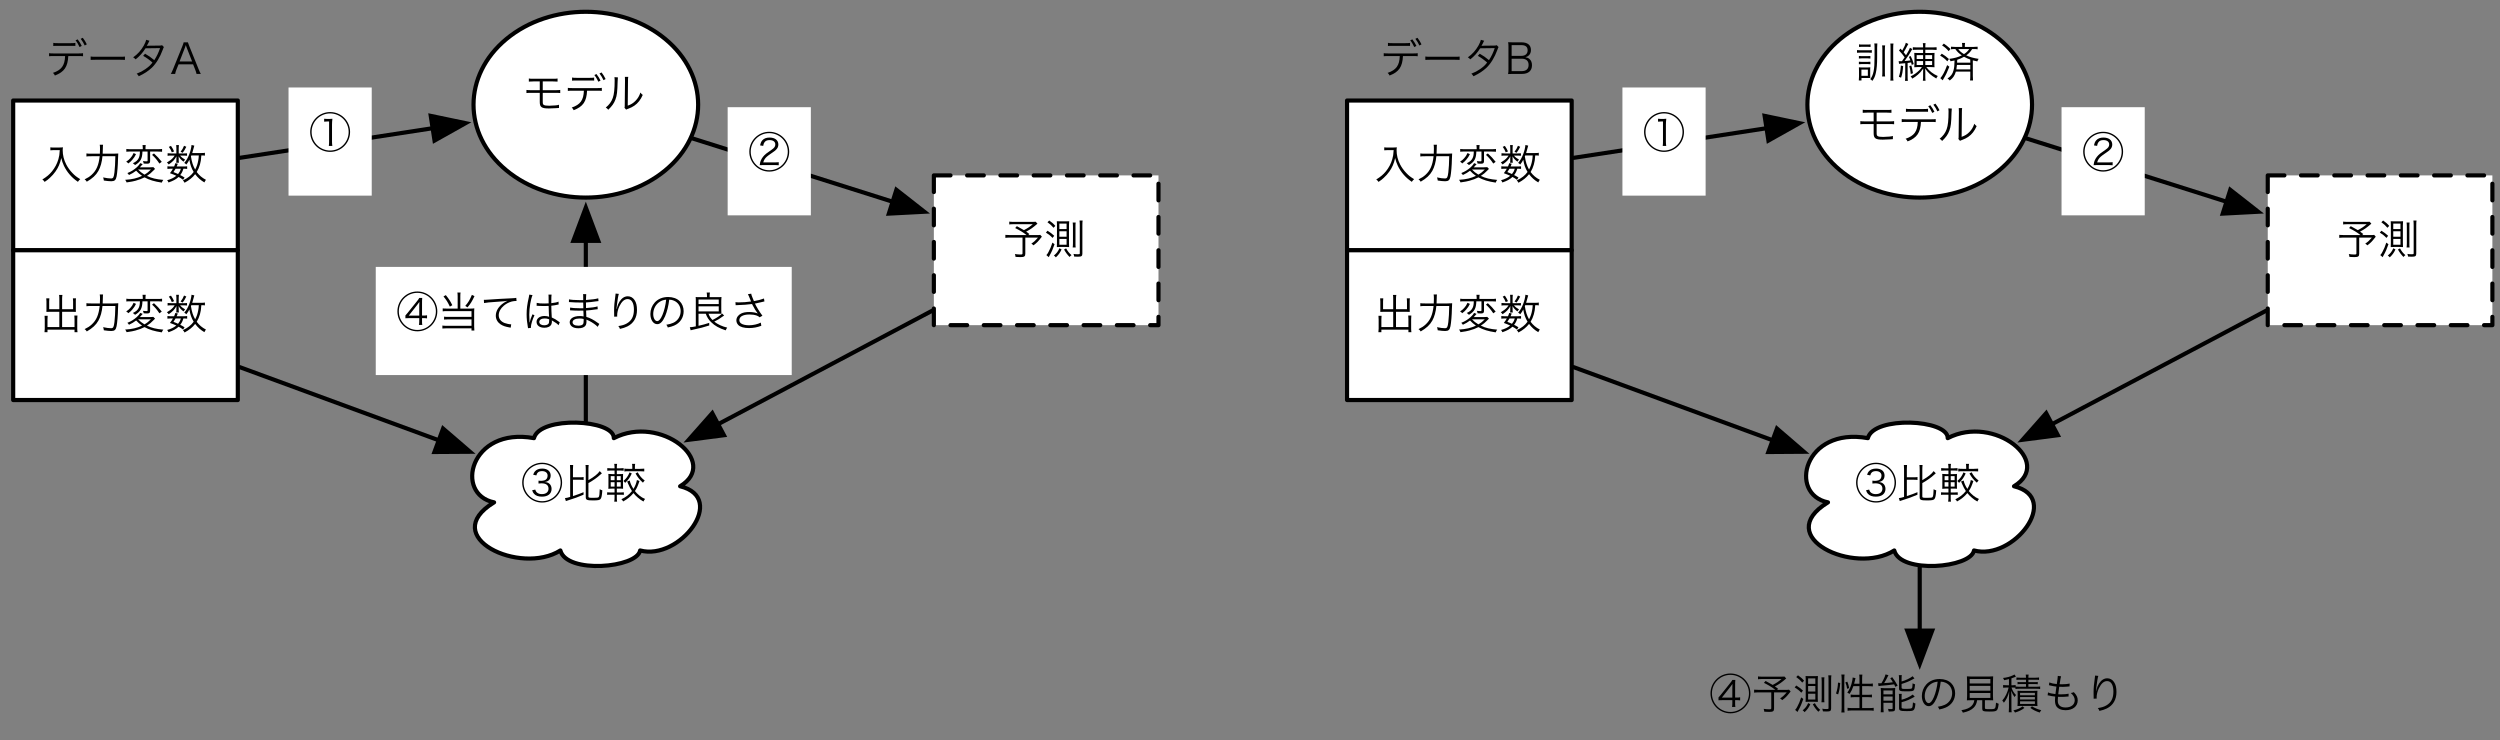<?xml version="1.0" encoding="UTF-8"?>
<svg xmlns="http://www.w3.org/2000/svg" xmlns:xlink="http://www.w3.org/1999/xlink" width="601pt" height="178pt" viewBox="0 0 601 178" version="1.1">
<rect x="0" y="0" width="601" height="178" fill="#808080" stroke="none"/>
<defs>
<g>
<symbol overflow="visible" id="glyph0-0">
<path style="stroke:none;" d="M 1 -8.594 L 1 1 L 9 1 L 9 -8.594 Z M 8.156 -8.078 L 5.016 -4.203 L 1.859 -8.078 Z M 8.484 0.078 L 5.344 -3.797 L 8.484 -7.656 Z M 1.875 0.484 L 5.016 -3.375 L 8.141 0.484 Z M 1.516 0.094 L 1.516 -7.688 L 4.672 -3.797 Z M 1.516 0.094 "/>
</symbol>
<symbol overflow="visible" id="glyph0-1">
<path style="stroke:none;" d="M 4.703 -7.078 C 4.656 -6.078 4.562 -5.578 4.375 -4.906 C 4.062 -3.828 3.562 -2.875 2.844 -1.984 C 2.188 -1.188 1.609 -0.703 0.516 -0.016 C 0.766 0.156 0.906 0.312 1.062 0.562 C 1.688 0.141 1.953 -0.062 2.312 -0.406 C 2.844 -0.891 3.297 -1.406 3.672 -1.938 C 4.344 -2.891 4.766 -3.844 5.062 -5.172 C 5.25 -4.391 5.406 -3.953 5.703 -3.312 C 6.047 -2.578 6.547 -1.812 7.125 -1.156 C 7.734 -0.469 8.203 -0.062 9.062 0.547 C 9.297 0.203 9.359 0.141 9.625 -0.094 C 8.734 -0.641 8.344 -0.938 7.766 -1.547 C 7.141 -2.188 6.656 -2.859 6.266 -3.609 C 5.688 -4.719 5.406 -5.844 5.406 -7.094 C 5.406 -7.312 5.422 -7.516 5.453 -7.766 C 5.25 -7.719 5 -7.703 4.516 -7.703 L 3.203 -7.703 C 2.844 -7.703 2.641 -7.703 2.438 -7.75 L 2.438 -7.031 C 2.766 -7.062 3.016 -7.078 3.203 -7.078 Z M 4.703 -7.078 "/>
</symbol>
<symbol overflow="visible" id="glyph0-2">
<path style="stroke:none;" d="M 5.016 -6.219 C 5.062 -7.094 5.062 -7.094 5.062 -7.562 C 5.062 -7.984 5.078 -8.125 5.109 -8.375 L 4.312 -8.375 C 4.359 -8.125 4.375 -7.875 4.375 -7.406 C 4.375 -6.984 4.375 -6.672 4.344 -6.219 L 2.344 -6.219 C 1.719 -6.219 1.391 -6.234 1.109 -6.281 L 1.109 -5.547 C 1.375 -5.594 1.766 -5.609 2.344 -5.609 L 4.297 -5.609 C 4.062 -3.469 3.516 -2.188 2.344 -1.125 C 1.859 -0.688 1.453 -0.422 0.672 -0.047 C 0.859 0.062 1.031 0.234 1.203 0.516 C 2.547 -0.266 3.406 -1.047 3.984 -2.078 C 4.5 -2.984 4.844 -4.234 4.969 -5.609 L 8.062 -5.609 C 8.047 -4.031 7.953 -2.688 7.844 -1.719 C 7.688 -0.516 7.562 -0.266 7.031 -0.266 C 6.516 -0.266 5.906 -0.344 5.125 -0.516 C 5.219 -0.234 5.266 -0.047 5.297 0.234 C 6.062 0.344 6.594 0.406 7.078 0.406 C 7.875 0.406 8.188 0.125 8.359 -0.734 C 8.516 -1.484 8.688 -3.484 8.703 -4.953 C 8.734 -5.906 8.734 -5.906 8.766 -6.266 C 8.484 -6.234 8.188 -6.219 7.594 -6.219 Z M 5.016 -6.219 "/>
</symbol>
<symbol overflow="visible" id="glyph0-3">
<path style="stroke:none;" d="M 3.969 -6.734 C 3.953 -5.969 3.875 -5.578 3.672 -5.141 C 3.422 -4.625 3.031 -4.281 2.266 -3.922 C 2.516 -3.766 2.641 -3.656 2.797 -3.484 C 4.125 -4.266 4.531 -5.016 4.578 -6.734 L 5.812 -6.734 L 5.812 -4.594 C 5.812 -4.406 5.766 -4.375 5.547 -4.375 C 5.281 -4.375 5.016 -4.391 4.688 -4.438 C 4.797 -4.234 4.844 -4.062 4.875 -3.844 C 5.141 -3.828 5.469 -3.812 5.703 -3.812 C 6.25 -3.812 6.422 -3.969 6.422 -4.453 L 6.422 -6.734 L 8.188 -6.734 C 8.609 -6.734 8.969 -6.719 9.297 -6.688 L 9.297 -7.359 C 9.016 -7.312 8.703 -7.297 8.172 -7.297 L 5.312 -7.297 L 5.312 -7.594 C 5.312 -7.875 5.328 -8.078 5.375 -8.297 L 4.594 -8.297 C 4.625 -8.094 4.656 -7.875 4.656 -7.594 L 4.656 -7.297 L 1.812 -7.297 C 1.281 -7.297 0.969 -7.312 0.703 -7.359 L 0.703 -6.688 C 0.984 -6.734 1.266 -6.734 1.781 -6.734 Z M 7.203 -2.984 C 7 -2.953 6.703 -2.938 6.266 -2.938 L 3.953 -2.938 C 4.125 -3.109 4.312 -3.328 4.484 -3.531 C 4.562 -3.609 4.562 -3.625 4.641 -3.703 L 4.047 -3.953 C 3.859 -3.625 3.641 -3.344 3.234 -2.969 C 2.562 -2.359 1.859 -1.922 0.953 -1.562 C 1.125 -1.406 1.188 -1.312 1.344 -1.094 C 2.078 -1.438 2.484 -1.688 3.062 -2.125 C 3.531 -1.609 3.906 -1.297 4.484 -0.891 C 3.266 -0.312 2.125 -0.047 0.422 0.062 C 0.594 0.297 0.688 0.438 0.766 0.688 C 2.047 0.5 2.266 0.453 2.875 0.297 C 3.719 0.078 4.453 -0.203 5.078 -0.531 C 6.203 0.094 7.438 0.469 9.234 0.734 C 9.312 0.5 9.422 0.312 9.594 0.078 C 7.906 -0.062 6.781 -0.328 5.656 -0.875 C 6.281 -1.281 6.75 -1.672 7.297 -2.25 C 7.531 -2.484 7.531 -2.484 7.609 -2.562 Z M 6.609 -2.406 C 6.062 -1.844 5.688 -1.547 5.062 -1.188 C 4.438 -1.562 3.953 -1.953 3.531 -2.406 Z M 2.453 -6.375 C 2.203 -5.812 2.016 -5.516 1.656 -5.125 C 1.375 -4.812 1.156 -4.625 0.672 -4.297 C 0.938 -4.125 0.984 -4.094 1.188 -3.875 C 1.656 -4.234 1.875 -4.438 2.172 -4.797 C 2.547 -5.219 2.734 -5.516 3.031 -6.109 Z M 6.891 -5.938 C 7.641 -5.234 8.047 -4.75 8.656 -3.844 L 9.219 -4.266 C 8.547 -5.109 8.141 -5.547 7.344 -6.281 Z M 6.891 -5.938 "/>
</symbol>
<symbol overflow="visible" id="glyph0-4">
<path style="stroke:none;" d="M 9.594 -6.438 C 9.312 -6.375 9.125 -6.375 8.656 -6.375 L 6.547 -6.375 C 6.672 -6.766 6.734 -7.047 6.875 -7.531 C 7 -8.016 7 -8.016 7.047 -8.156 L 6.375 -8.312 C 6.328 -7.688 6.141 -6.891 5.859 -6.156 C 5.516 -5.234 5.156 -4.609 4.625 -4 C 4.844 -3.875 4.953 -3.812 5.125 -3.609 C 5.453 -4.031 5.625 -4.297 5.859 -4.766 C 6.062 -3.547 6.344 -2.734 6.891 -1.828 C 6.266 -0.969 5.484 -0.359 4.297 0.203 C 4.469 0.375 4.594 0.531 4.703 0.766 C 5.812 0.172 6.625 -0.484 7.25 -1.297 C 7.875 -0.453 8.562 0.156 9.469 0.688 C 9.594 0.406 9.688 0.266 9.844 0.062 C 8.891 -0.438 8.234 -1 7.625 -1.812 C 7.984 -2.406 8.203 -2.938 8.406 -3.625 C 8.594 -4.297 8.672 -4.797 8.734 -5.797 C 9.25 -5.797 9.359 -5.797 9.594 -5.75 Z M 8.125 -5.797 C 8.094 -5.203 8.062 -5 8 -4.641 C 7.859 -3.797 7.625 -3.078 7.25 -2.406 C 6.719 -3.344 6.453 -4.188 6.234 -5.578 C 6.297 -5.688 6.297 -5.703 6.328 -5.797 Z M 4.703 -0.484 C 4.234 -0.781 4.094 -0.875 3.656 -1.078 C 4.047 -1.594 4.188 -1.859 4.422 -2.609 L 4.609 -2.609 C 4.953 -2.609 5.125 -2.594 5.328 -2.562 L 5.328 -3.188 C 5.156 -3.156 4.984 -3.141 4.625 -3.141 L 2.812 -3.141 C 2.906 -3.359 2.953 -3.453 3.078 -3.797 L 2.484 -3.938 C 2.359 -3.531 2.297 -3.391 2.188 -3.141 L 1.297 -3.141 C 0.938 -3.141 0.766 -3.156 0.578 -3.188 L 0.578 -2.562 C 0.766 -2.594 0.953 -2.609 1.297 -2.609 L 1.906 -2.609 C 1.656 -2.172 1.531 -1.984 1.188 -1.531 C 2 -1.234 2.266 -1.125 2.719 -0.906 C 2.141 -0.438 1.453 -0.094 0.516 0.156 C 0.672 0.344 0.75 0.484 0.844 0.703 C 2.031 0.281 2.641 -0.047 3.266 -0.625 C 3.719 -0.391 3.891 -0.281 4.344 0.062 Z M 3.812 -2.609 C 3.656 -2.047 3.484 -1.766 3.141 -1.328 C 2.766 -1.516 2.562 -1.578 2.031 -1.797 C 2.281 -2.188 2.375 -2.328 2.547 -2.609 Z M 3.297 -6.281 L 3.297 -7.625 C 3.297 -7.906 3.312 -8.062 3.344 -8.297 L 2.688 -8.297 C 2.719 -8.062 2.734 -7.875 2.734 -7.625 L 2.734 -6.281 L 1.438 -6.281 C 1.047 -6.281 0.828 -6.297 0.625 -6.328 L 0.625 -5.703 C 0.828 -5.75 1.047 -5.766 1.406 -5.766 L 2.328 -5.766 C 2.125 -5.453 2.062 -5.406 1.938 -5.234 C 1.531 -4.797 1.156 -4.516 0.453 -4.094 C 0.641 -3.953 0.75 -3.828 0.891 -3.625 C 1.875 -4.312 2.266 -4.719 2.766 -5.594 C 2.734 -5.312 2.734 -5.203 2.734 -5.016 L 2.734 -4.453 C 2.734 -4.312 2.719 -4.172 2.688 -4.047 L 3.344 -4.047 C 3.312 -4.172 3.297 -4.312 3.297 -4.453 L 3.297 -5.016 C 3.297 -5.203 3.297 -5.312 3.266 -5.594 C 3.609 -5.016 3.875 -4.734 4.453 -4.297 C 4.672 -4.609 4.688 -4.625 4.844 -4.781 C 4.312 -5.078 3.922 -5.391 3.625 -5.766 L 4.609 -5.766 C 4.953 -5.766 5.109 -5.75 5.297 -5.719 L 5.297 -6.312 C 5.125 -6.297 4.969 -6.281 4.625 -6.281 Z M 0.922 -7.859 C 1.25 -7.406 1.438 -7.094 1.641 -6.547 L 2.188 -6.766 C 1.953 -7.297 1.766 -7.594 1.438 -8.094 Z M 4.578 -8.125 C 4.359 -7.547 4.141 -7.172 3.75 -6.688 L 4.25 -6.438 C 4.594 -6.891 4.781 -7.203 5.125 -7.875 Z M 4.578 -8.125 "/>
</symbol>
<symbol overflow="visible" id="glyph0-5">
<path style="stroke:none;" d="M 4.594 -4.828 L 2.156 -4.828 L 2.156 -6.703 C 2.156 -7.016 2.172 -7.234 2.203 -7.453 L 1.453 -7.453 C 1.484 -7.172 1.5 -6.938 1.5 -6.688 L 1.5 -4.703 C 1.5 -4.531 1.484 -4.375 1.484 -4.188 C 1.688 -4.203 1.922 -4.203 2.094 -4.203 L 4.594 -4.203 L 4.594 -0.547 L 1.75 -0.547 L 1.75 -2.406 C 1.75 -2.781 1.766 -3 1.797 -3.25 L 1.047 -3.25 C 1.078 -3 1.094 -2.734 1.094 -2.359 L 1.094 -0.156 C 1.094 0.156 1.062 0.438 1.031 0.688 L 1.75 0.688 L 1.75 0.078 L 8.25 0.078 L 8.25 0.688 L 8.969 0.688 C 8.938 0.422 8.906 0.203 8.906 -0.156 L 8.906 -2.422 C 8.906 -2.812 8.922 -3.047 8.953 -3.312 L 8.203 -3.312 C 8.234 -3.062 8.25 -2.812 8.25 -2.453 L 8.25 -0.547 L 5.266 -0.547 L 5.266 -4.203 L 7.953 -4.203 C 8.156 -4.203 8.375 -4.203 8.578 -4.188 C 8.562 -4.359 8.562 -4.5 8.562 -4.703 L 8.562 -6.688 C 8.562 -6.969 8.562 -7.156 8.609 -7.453 L 7.859 -7.453 C 7.891 -7.219 7.906 -7 7.906 -6.719 L 7.906 -4.828 L 5.266 -4.828 L 5.266 -7.359 C 5.266 -7.781 5.297 -7.984 5.344 -8.266 L 4.531 -8.266 C 4.578 -8.047 4.594 -7.812 4.594 -7.359 Z M 4.594 -4.828 "/>
</symbol>
<symbol overflow="visible" id="glyph0-6">
<path style="stroke:none;" d="M 4.125 -3.844 L 4.125 -1.656 C 4.125 -0.406 4.562 -0.094 6.328 -0.094 C 6.797 -0.094 7.516 -0.125 7.875 -0.156 C 8.516 -0.203 8.531 -0.203 8.625 -0.203 C 8.656 -0.203 8.703 -0.203 8.75 -0.203 L 8.75 -0.984 C 8.422 -0.891 8.266 -0.859 7.875 -0.828 C 7.312 -0.781 6.766 -0.75 6.391 -0.75 C 5.719 -0.75 5.281 -0.812 5.094 -0.953 C 4.875 -1.078 4.844 -1.25 4.844 -1.875 L 4.844 -3.844 L 7.891 -3.844 C 8.422 -3.844 8.703 -3.844 9.047 -3.797 L 9.047 -4.547 C 8.688 -4.5 8.469 -4.484 7.875 -4.484 L 4.844 -4.484 L 4.844 -6.594 L 7.266 -6.594 C 7.844 -6.594 8.109 -6.578 8.406 -6.547 L 8.406 -7.297 C 8.078 -7.234 7.875 -7.234 7.25 -7.234 L 2.656 -7.234 C 2.031 -7.234 1.828 -7.234 1.5 -7.297 L 1.5 -6.547 C 1.797 -6.578 2.062 -6.594 2.641 -6.594 L 4.125 -6.594 L 4.125 -4.484 L 2.078 -4.484 C 1.484 -4.484 1.266 -4.5 0.922 -4.547 L 0.922 -3.797 C 1.266 -3.844 1.547 -3.844 2.062 -3.844 Z M 4.125 -3.844 "/>
</symbol>
<symbol overflow="visible" id="glyph0-7">
<path style="stroke:none;" d="M 7.906 -4.359 C 8.531 -4.359 8.734 -4.344 9.047 -4.312 L 9.047 -5.047 C 8.719 -5 8.531 -4.984 7.891 -4.984 L 2.047 -4.984 C 1.406 -4.984 1.203 -5 0.875 -5.047 L 0.875 -4.312 C 1.188 -4.344 1.406 -4.359 2.031 -4.359 L 4.734 -4.359 C 4.656 -2.078 3.875 -1.016 1.812 -0.312 C 2.047 -0.094 2.156 0.047 2.281 0.328 C 4.547 -0.547 5.375 -1.766 5.5 -4.359 Z M 1.891 -6.766 C 2.172 -6.812 2.344 -6.812 3.031 -6.812 L 6.062 -6.812 C 6.703 -6.812 7.078 -6.797 7.203 -6.797 L 7.203 -7.516 C 6.859 -7.469 6.594 -7.453 6.062 -7.453 L 3.047 -7.453 C 2.391 -7.453 2.188 -7.469 1.891 -7.531 Z M 7.25 -8.125 C 7.531 -7.812 7.984 -7.047 8.219 -6.516 L 8.734 -6.797 C 8.453 -7.375 8.188 -7.812 7.75 -8.375 Z M 8.484 -8.5 C 8.844 -8.031 9.25 -7.375 9.453 -6.891 L 9.953 -7.172 C 9.656 -7.797 9.406 -8.188 8.984 -8.75 Z M 8.484 -8.5 "/>
</symbol>
<symbol overflow="visible" id="glyph0-8">
<path style="stroke:none;" d="M 2.688 -7.625 C 2.719 -7.391 2.734 -7.266 2.734 -6.906 C 2.734 -4.797 2.594 -3.484 2.281 -2.625 C 1.953 -1.688 1.406 -0.969 0.594 -0.312 C 0.891 -0.125 0.984 -0.047 1.188 0.219 C 2.094 -0.656 2.578 -1.312 2.922 -2.25 C 3.297 -3.266 3.375 -4 3.453 -6.703 C 3.484 -7.312 3.484 -7.312 3.516 -7.562 Z M 5.188 -7.688 C 5.219 -7.453 5.219 -7.453 5.219 -6.797 L 5.156 -0.953 C 5.156 -0.516 5.156 -0.438 5.094 -0.266 L 5.484 0.188 C 5.578 0.141 5.594 0.125 5.719 0.078 C 5.859 0.031 5.859 0.031 6.047 -0.047 C 6.625 -0.266 7.031 -0.469 7.469 -0.766 C 8.328 -1.359 8.984 -2.188 9.484 -3.344 C 9.203 -3.562 9.125 -3.656 8.922 -3.922 C 8.688 -3.156 8.297 -2.484 7.734 -1.922 C 7.219 -1.391 6.703 -1.062 5.875 -0.766 L 5.938 -6.797 C 5.938 -7.266 5.953 -7.438 6 -7.688 Z M 5.188 -7.688 "/>
</symbol>
<symbol overflow="visible" id="glyph0-9">
<path style="stroke:none;" d="M 7.984 -7.859 C 7.781 -7.844 7.625 -7.828 7.25 -7.828 L 2.672 -7.828 C 2.188 -7.828 1.922 -7.844 1.625 -7.891 L 1.625 -7.203 C 1.906 -7.25 2.125 -7.266 2.656 -7.266 L 7.281 -7.266 C 6.594 -6.672 6.062 -6.312 5.156 -5.844 C 4.672 -6.141 4.328 -6.328 3.453 -6.797 L 3.047 -6.344 C 4.188 -5.781 5 -5.281 5.797 -4.656 L 1.797 -4.656 C 1.266 -4.656 0.969 -4.672 0.688 -4.703 L 0.688 -3.984 C 1.016 -4.031 1.281 -4.047 1.719 -4.047 L 4.812 -4.047 L 4.812 -0.266 C 4.812 -0.047 4.719 0.016 4.375 0.016 C 3.953 0.016 3.547 -0.016 2.984 -0.094 C 3.062 0.141 3.094 0.266 3.141 0.594 C 3.484 0.625 4.016 0.641 4.312 0.641 C 5.25 0.641 5.484 0.469 5.484 -0.172 L 5.484 -4.047 L 8.531 -4.047 C 7.953 -3.375 7.594 -3.047 6.938 -2.594 C 7.125 -2.484 7.266 -2.375 7.453 -2.188 C 8.266 -2.812 8.516 -3.062 9.203 -3.938 C 9.312 -4.094 9.438 -4.234 9.469 -4.266 L 9.078 -4.703 C 8.875 -4.656 8.625 -4.656 8.016 -4.656 L 6.203 -4.656 L 6.469 -4.906 C 6.094 -5.203 5.969 -5.281 5.688 -5.484 C 6.781 -6.062 7.266 -6.406 8.406 -7.391 Z M 7.984 -7.859 "/>
</symbol>
<symbol overflow="visible" id="glyph0-10">
<path style="stroke:none;" d="M 0.812 -7.734 C 1.438 -7.297 1.828 -6.938 2.266 -6.406 L 2.703 -6.859 C 2.266 -7.375 1.891 -7.703 1.234 -8.156 Z M 0.438 -5.25 C 1.078 -4.859 1.484 -4.547 2.031 -3.969 L 2.438 -4.484 C 1.891 -4.984 1.484 -5.297 0.828 -5.703 Z M 2 -2.844 C 1.688 -1.875 1.453 -1.297 1.047 -0.562 C 0.859 -0.203 0.734 -0.031 0.547 0.156 L 1.125 0.656 C 1.188 0.531 1.219 0.453 1.344 0.219 C 1.812 -0.594 2.156 -1.391 2.516 -2.453 Z M 5.125 -1.797 C 5.453 -1.797 5.703 -1.781 6.016 -1.766 C 6 -1.984 5.984 -2.312 5.984 -2.734 L 5.984 -6.984 C 5.984 -7.438 6 -7.703 6.031 -7.984 C 5.734 -7.953 5.547 -7.953 5.219 -7.953 L 3.859 -7.953 C 3.484 -7.953 3.266 -7.953 3.062 -7.984 C 3.078 -7.734 3.094 -7.438 3.094 -7.078 L 3.094 -2.797 C 3.094 -2.203 3.094 -2.047 3.062 -1.766 C 3.266 -1.781 3.547 -1.797 3.891 -1.797 Z M 3.672 -7.406 L 5.406 -7.406 L 5.406 -6.094 L 3.672 -6.094 Z M 3.672 -5.578 L 5.406 -5.578 L 5.406 -4.25 L 3.672 -4.25 Z M 3.672 -3.734 L 5.406 -3.734 L 5.406 -2.328 L 3.672 -2.328 Z M 4.797 -1.188 C 5.219 -0.438 5.531 -0.016 6.125 0.609 C 6.312 0.375 6.422 0.297 6.594 0.172 C 5.984 -0.359 5.688 -0.734 5.297 -1.453 Z M 7.594 -1.672 C 7.547 -1.938 7.547 -2.188 7.547 -2.703 L 7.547 -6.641 C 7.547 -7.125 7.547 -7.391 7.594 -7.672 L 6.875 -7.672 C 6.906 -7.391 6.938 -7.109 6.938 -6.656 L 6.938 -2.703 C 6.938 -2.234 6.906 -1.938 6.875 -1.672 Z M 3.688 -1.484 C 3.328 -0.688 3.047 -0.312 2.359 0.266 C 2.547 0.406 2.656 0.484 2.828 0.703 C 3.5 0.062 3.812 -0.375 4.203 -1.203 Z M 9.203 -6.969 C 9.203 -7.547 9.219 -7.859 9.266 -8.156 L 8.516 -8.156 C 8.562 -7.797 8.578 -7.469 8.578 -6.969 L 8.578 -0.297 C 8.578 -0.062 8.516 -0.047 8.062 -0.047 C 7.797 -0.047 7.453 -0.062 7.062 -0.125 C 7.156 0.094 7.188 0.234 7.234 0.516 C 7.469 0.547 7.938 0.547 8.125 0.547 C 8.984 0.547 9.203 0.406 9.203 -0.203 Z M 9.203 -6.969 "/>
</symbol>
<symbol overflow="visible" id="glyph0-11">
<path style="stroke:none;" d="M 2.594 -1.969 C 2.75 -1.531 2.844 -1.328 3.047 -1.125 C 3.469 -0.656 4.094 -0.438 4.953 -0.438 C 6.391 -0.438 7.266 -1.141 7.266 -2.297 C 7.266 -2.844 7.062 -3.312 6.688 -3.594 C 6.406 -3.828 6.125 -3.906 5.609 -3.953 C 6.016 -4.016 6.219 -4.094 6.453 -4.25 C 6.844 -4.516 7.047 -4.969 7.047 -5.516 C 7.047 -6.547 6.266 -7.188 5.016 -7.188 C 4.234 -7.188 3.641 -6.953 3.266 -6.516 C 3.078 -6.297 2.984 -6.125 2.844 -5.703 L 3.609 -5.547 C 3.703 -5.922 3.797 -6.094 3.984 -6.266 C 4.203 -6.469 4.547 -6.578 4.984 -6.578 C 5.797 -6.578 6.312 -6.156 6.312 -5.5 C 6.312 -4.953 6.047 -4.531 5.609 -4.375 C 5.375 -4.297 5.016 -4.234 4.734 -4.234 C 4.578 -4.234 4.312 -4.266 4.125 -4.281 L 4.125 -3.594 C 4.406 -3.625 4.625 -3.641 4.828 -3.641 C 5.953 -3.641 6.531 -3.203 6.531 -2.344 C 6.531 -1.547 5.922 -1.047 4.938 -1.047 C 4.484 -1.047 4.125 -1.156 3.844 -1.359 C 3.594 -1.547 3.469 -1.734 3.344 -2.141 Z M 5 -8.594 C 2.359 -8.594 0.203 -6.453 0.203 -3.812 C 0.203 -1.156 2.359 0.984 5 0.984 C 7.656 0.984 9.797 -1.156 9.797 -3.812 C 9.797 -6.453 7.656 -8.594 5 -8.594 Z M 5 -8.266 C 7.453 -8.266 9.453 -6.266 9.453 -3.812 C 9.453 -1.344 7.453 0.656 5 0.656 C 2.547 0.656 0.547 -1.344 0.547 -3.812 C 0.547 -6.266 2.547 -8.266 5 -8.266 Z M 5 -8.266 "/>
</symbol>
<symbol overflow="visible" id="glyph0-12">
<path style="stroke:none;" d="M 2.406 -4.5 L 4.062 -4.5 C 4.484 -4.5 4.734 -4.484 4.969 -4.438 L 4.969 -5.156 C 4.734 -5.109 4.516 -5.094 4.062 -5.094 L 2.406 -5.094 L 2.406 -7.047 C 2.406 -7.484 2.422 -7.781 2.453 -8.047 L 1.688 -8.047 C 1.719 -7.734 1.734 -7.484 1.734 -7.047 L 1.734 -0.375 C 1.125 -0.188 0.875 -0.125 0.484 -0.094 L 0.703 0.625 C 0.875 0.562 1 0.516 1.234 0.453 C 2.656 0.016 3.734 -0.375 4.953 -0.906 L 4.953 -1.516 C 3.828 -1.047 3.812 -1.047 2.406 -0.578 Z M 6.125 -3.703 C 7.297 -4.359 8.234 -5.016 8.984 -5.719 C 9.125 -5.828 9.203 -5.906 9.359 -6.047 L 8.844 -6.578 C 8.375 -5.891 7.484 -5.188 6.125 -4.406 L 6.125 -7.047 C 6.125 -7.469 6.156 -7.766 6.188 -8.047 L 5.422 -8.047 C 5.453 -7.797 5.484 -7.547 5.484 -7.047 L 5.484 -0.312 C 5.484 0.344 5.766 0.469 7.25 0.469 C 8.422 0.469 8.828 0.391 9.047 0.125 C 9.281 -0.188 9.375 -0.703 9.469 -1.953 C 9.219 -2.016 9.062 -2.094 8.844 -2.234 C 8.812 -1.109 8.75 -0.547 8.594 -0.344 C 8.469 -0.188 8.188 -0.156 7.266 -0.156 C 6.297 -0.156 6.125 -0.188 6.125 -0.453 Z M 6.125 -3.703 "/>
</symbol>
<symbol overflow="visible" id="glyph0-13">
<path style="stroke:none;" d="M 7.781 -4.438 C 7.625 -3.641 7.375 -2.984 6.953 -2.297 C 6.453 -3.062 6.188 -3.688 6.062 -4.312 L 5.438 -4.078 C 5.516 -3.938 5.531 -3.875 5.656 -3.562 C 5.922 -2.906 6.25 -2.297 6.594 -1.781 C 5.875 -0.891 5.141 -0.328 4.047 0.188 C 4.266 0.375 4.344 0.469 4.469 0.719 C 5.484 0.172 6.25 -0.453 6.953 -1.297 C 7.266 -0.891 7.594 -0.562 8.031 -0.188 C 8.453 0.188 8.766 0.391 9.359 0.734 C 9.484 0.469 9.547 0.375 9.734 0.125 C 9.156 -0.141 8.797 -0.359 8.391 -0.688 C 7.953 -1.047 7.594 -1.406 7.297 -1.781 C 7.766 -2.484 7.938 -2.859 8.406 -4.203 Z M 2.953 -0.906 L 3.797 -0.906 C 4.188 -0.906 4.375 -0.906 4.641 -0.859 L 4.641 -1.484 C 4.406 -1.453 4.188 -1.438 3.797 -1.438 L 2.953 -1.438 L 2.953 -2.375 L 3.547 -2.375 C 4.031 -2.375 4.25 -2.359 4.453 -2.328 C 4.438 -2.562 4.438 -2.859 4.438 -3.312 L 4.438 -4.953 C 4.438 -5.422 4.438 -5.703 4.453 -5.906 C 4.266 -5.875 4.047 -5.859 3.594 -5.859 L 2.953 -5.859 L 2.953 -6.719 L 3.734 -6.719 C 4.156 -6.719 4.344 -6.703 4.594 -6.672 L 4.594 -7.297 C 4.344 -7.266 4.156 -7.25 3.734 -7.25 L 2.953 -7.25 L 2.953 -7.438 C 2.953 -7.766 2.969 -8.016 3.016 -8.312 L 2.328 -8.312 C 2.375 -7.984 2.406 -7.75 2.406 -7.438 L 2.406 -7.25 L 1.531 -7.25 C 1.109 -7.25 0.906 -7.266 0.656 -7.297 L 0.656 -6.672 C 0.938 -6.703 1.125 -6.719 1.531 -6.719 L 2.406 -6.719 L 2.406 -5.859 L 1.828 -5.859 C 1.469 -5.859 1.234 -5.875 0.906 -5.906 C 0.938 -5.672 0.938 -5.375 0.938 -4.938 L 0.938 -3.312 C 0.938 -2.891 0.938 -2.547 0.906 -2.328 C 1.172 -2.359 1.422 -2.375 1.875 -2.375 L 2.406 -2.375 L 2.406 -1.438 L 1.484 -1.438 C 1.062 -1.438 0.859 -1.453 0.625 -1.484 L 0.625 -0.859 C 0.906 -0.906 1.078 -0.906 1.484 -0.906 L 2.406 -0.906 L 2.406 -0.156 C 2.406 0.203 2.375 0.438 2.328 0.766 L 3.016 0.766 C 2.969 0.453 2.953 0.203 2.953 -0.125 Z M 2.953 -2.859 L 2.953 -3.906 L 3.891 -3.906 L 3.891 -2.859 Z M 2.953 -4.391 L 2.953 -5.375 L 3.891 -5.375 L 3.891 -4.391 Z M 2.406 -5.375 L 2.406 -4.391 L 1.484 -4.391 L 1.484 -5.375 Z M 2.406 -3.906 L 2.406 -2.859 L 1.484 -2.859 L 1.484 -3.906 Z M 6.672 -7.125 L 5.766 -7.125 C 5.344 -7.125 5.016 -7.141 4.766 -7.188 L 4.766 -6.484 C 5.031 -6.531 5.375 -6.547 5.766 -6.547 L 8.547 -6.547 C 8.906 -6.547 9.266 -6.531 9.547 -6.5 L 9.547 -7.172 C 9.281 -7.141 8.953 -7.125 8.547 -7.125 L 7.297 -7.125 L 7.297 -7.547 C 7.297 -7.875 7.312 -8.094 7.359 -8.312 L 6.609 -8.312 C 6.656 -8.094 6.672 -7.844 6.672 -7.531 Z M 6.016 -6.266 C 5.641 -5.359 5.234 -4.797 4.531 -4.203 C 4.703 -4.062 4.828 -3.938 4.953 -3.75 C 5.719 -4.484 6.094 -5.016 6.547 -6.016 Z M 7.453 -6 C 8 -5.047 8.422 -4.516 9.234 -3.797 C 9.391 -4.031 9.484 -4.141 9.656 -4.312 C 8.859 -4.938 8.484 -5.375 7.969 -6.297 Z M 7.453 -6 "/>
</symbol>
<symbol overflow="visible" id="glyph0-14">
<path style="stroke:none;" d="M 2.125 -2.156 C 2.406 -2.188 2.734 -2.188 3.172 -2.188 L 5.453 -2.188 L 5.453 -1.453 C 5.453 -1.094 5.438 -0.859 5.375 -0.547 L 6.188 -0.547 C 6.125 -0.844 6.125 -1.031 6.125 -1.453 L 6.125 -2.188 L 6.438 -2.188 C 6.766 -2.188 7.016 -2.172 7.328 -2.125 L 7.328 -2.875 C 7.062 -2.812 6.875 -2.812 6.438 -2.812 L 6.125 -2.812 L 6.125 -5.594 C 6.125 -6.344 6.125 -6.562 6.172 -7.047 L 5.469 -7.047 C 5.266 -6.703 5.203 -6.625 4.844 -6.172 L 2.688 -3.484 C 2.547 -3.297 2.297 -3 2.125 -2.828 Z M 5.453 -2.797 L 2.938 -2.797 L 4.906 -5.297 C 5.219 -5.688 5.25 -5.734 5.484 -6.078 C 5.453 -5.688 5.453 -5.359 5.453 -4.953 Z M 5 -8.594 C 2.359 -8.594 0.203 -6.453 0.203 -3.812 C 0.203 -1.156 2.359 0.984 5 0.984 C 7.656 0.984 9.797 -1.156 9.797 -3.812 C 9.797 -6.453 7.656 -8.594 5 -8.594 Z M 5 -8.266 C 7.453 -8.266 9.453 -6.266 9.453 -3.812 C 9.453 -1.344 7.453 0.656 5 0.656 C 2.547 0.656 0.547 -1.344 0.547 -3.812 C 0.547 -6.266 2.547 -8.266 5 -8.266 Z M 5 -8.266 "/>
</symbol>
<symbol overflow="visible" id="glyph0-15">
<path style="stroke:none;" d="M 4.688 -4.484 L 2.047 -4.484 C 1.594 -4.484 1.375 -4.484 1.094 -4.531 L 1.094 -3.812 C 1.406 -3.859 1.594 -3.875 2.016 -3.875 L 8.016 -3.875 L 8.016 -2.484 L 2.344 -2.484 C 1.875 -2.484 1.656 -2.5 1.422 -2.547 L 1.422 -1.828 C 1.672 -1.875 1.906 -1.875 2.312 -1.875 L 8.016 -1.875 L 8.016 -0.344 L 1.938 -0.344 C 1.5 -0.344 1.266 -0.359 1.016 -0.406 L 1.016 0.312 C 1.297 0.281 1.562 0.266 1.938 0.266 L 8.016 0.266 L 8.016 0.797 L 8.703 0.797 C 8.672 0.453 8.656 0.172 8.656 -0.219 L 8.656 -3.75 C 8.656 -4.078 8.656 -4.266 8.688 -4.547 C 8.406 -4.484 8.203 -4.484 7.906 -4.484 L 5.328 -4.484 L 5.328 -7.438 C 5.328 -7.875 5.344 -8.109 5.391 -8.344 L 4.625 -8.344 C 4.656 -8.109 4.688 -7.875 4.688 -7.438 Z M 1.281 -7.406 C 2.047 -6.438 2.25 -6.125 2.812 -4.953 L 3.406 -5.297 C 2.859 -6.375 2.656 -6.688 1.844 -7.719 Z M 8.109 -7.781 C 7.594 -6.547 7.281 -6.016 6.516 -5.125 L 7.062 -4.781 C 7.828 -5.703 8.125 -6.188 8.734 -7.484 Z M 8.109 -7.781 "/>
</symbol>
<symbol overflow="visible" id="glyph0-16">
<path style="stroke:none;" d="M 1.031 -5.812 C 1.516 -5.922 2.406 -6 4.484 -6.141 C 5.594 -6.203 6.094 -6.266 6.688 -6.359 C 6.297 -6.188 6.047 -6.047 5.734 -5.828 C 4.547 -5.031 3.859 -3.922 3.859 -2.766 C 3.859 -1.938 4.266 -1.203 4.969 -0.719 C 5.547 -0.328 6.141 -0.125 7.125 0.047 C 7.297 0.078 7.328 0.094 7.438 0.109 L 7.562 -0.703 C 7.531 -0.703 7.484 -0.703 7.469 -0.703 C 7.094 -0.703 6.453 -0.844 5.969 -1.016 C 5.078 -1.359 4.562 -2.031 4.562 -2.875 C 4.562 -3.703 5 -4.516 5.797 -5.188 C 6.344 -5.656 7.047 -6.016 7.719 -6.188 C 8.094 -6.281 8.438 -6.312 8.844 -6.312 L 8.781 -7.062 C 8.625 -7.016 8.156 -6.984 7.594 -6.953 C 6.297 -6.906 3.094 -6.719 1.906 -6.625 C 1.594 -6.609 1.484 -6.594 1.344 -6.594 C 1.266 -6.594 1.172 -6.594 0.984 -6.594 Z M 1.031 -5.812 "/>
</symbol>
<symbol overflow="visible" id="glyph0-17">
<path style="stroke:none;" d="M 3.672 -5.156 C 3.688 -5.156 3.703 -5.156 3.703 -5.156 C 3.734 -5.156 3.766 -5.156 3.812 -5.156 C 3.828 -5.156 3.891 -5.156 3.984 -5.141 C 4.016 -5.141 4.125 -5.141 4.297 -5.125 C 4.656 -5.094 5.016 -5.094 5.438 -5.094 C 5.812 -5.094 6.125 -5.094 6.562 -5.125 C 6.594 -3.656 6.641 -2.719 6.672 -2.516 C 6.438 -2.625 5.969 -2.703 5.562 -2.703 C 4.453 -2.703 3.656 -2.125 3.656 -1.297 C 3.656 -0.422 4.391 0.125 5.547 0.125 C 6.375 0.125 6.984 -0.188 7.219 -0.703 C 7.297 -0.891 7.344 -1.125 7.344 -1.391 C 7.344 -1.484 7.344 -1.5 7.312 -1.656 C 7.375 -1.625 7.375 -1.625 7.406 -1.594 C 7.469 -1.547 7.469 -1.547 7.516 -1.531 C 8.219 -1.125 8.625 -0.844 8.938 -0.484 L 9.234 -1.188 C 9.125 -1.266 9.109 -1.281 8.984 -1.359 C 8.328 -1.844 8.047 -2.016 7.312 -2.344 C 7.234 -3.672 7.219 -4.188 7.203 -5.172 C 7.734 -5.234 8.016 -5.266 8.266 -5.328 C 8.953 -5.469 8.953 -5.469 8.969 -5.469 L 8.938 -6.156 C 8.562 -5.984 7.984 -5.875 7.203 -5.781 C 7.203 -6 7.203 -6.156 7.203 -6.266 C 7.203 -7.094 7.219 -7.562 7.266 -7.844 L 6.516 -7.844 C 6.547 -7.734 6.547 -7.594 6.547 -7.438 C 6.547 -6.672 6.547 -6.672 6.562 -5.734 C 6.156 -5.703 5.875 -5.703 5.484 -5.703 C 4.609 -5.703 4.188 -5.734 3.688 -5.859 Z M 6.688 -1.906 C 6.688 -1.906 6.688 -1.672 6.688 -1.594 C 6.688 -1.203 6.625 -0.969 6.5 -0.812 C 6.312 -0.594 5.922 -0.469 5.484 -0.469 C 4.781 -0.469 4.312 -0.797 4.312 -1.281 C 4.312 -1.781 4.828 -2.109 5.609 -2.109 C 6.016 -2.109 6.266 -2.062 6.688 -1.906 Z M 1.906 -7.844 C 1.891 -7.719 1.875 -7.656 1.797 -7.219 C 1.406 -5.484 1.266 -4.438 1.266 -3.109 C 1.266 -2.094 1.375 -1.062 1.547 -0.141 C 1.594 0.094 1.594 0.141 1.609 0.234 L 2.312 0.156 C 2.297 0.016 2.297 0.016 2.297 -0.047 C 2.297 -0.625 2.688 -1.906 3.156 -2.875 L 2.672 -3.109 C 2.656 -3.047 2.625 -3 2.594 -2.906 C 2.25 -2.094 2.188 -1.906 2 -1.156 L 1.953 -1.156 C 1.953 -1.266 1.953 -1.266 1.953 -1.344 C 1.953 -1.531 1.953 -1.547 1.953 -1.625 C 1.938 -2.094 1.906 -2.688 1.906 -3.031 C 1.906 -4.672 2.25 -6.719 2.688 -7.719 Z M 1.906 -7.844 "/>
</symbol>
<symbol overflow="visible" id="glyph0-18">
<path style="stroke:none;" d="M 8.75 -0.797 C 8.625 -0.875 8.562 -0.906 8.406 -1.031 C 7.359 -1.797 6.484 -2.25 5.625 -2.484 C 5.578 -3.453 5.578 -3.453 5.562 -4.016 C 6.297 -4.062 7.094 -4.156 7.781 -4.266 C 8.125 -4.312 8.234 -4.312 8.359 -4.328 L 8.312 -5.016 C 7.766 -4.828 6.906 -4.703 5.547 -4.609 C 5.547 -5.141 5.547 -5.141 5.531 -5.953 C 6.641 -6.031 6.906 -6.062 7.844 -6.203 C 8.375 -6.266 8.375 -6.266 8.547 -6.281 L 8.484 -6.953 C 7.938 -6.781 6.906 -6.641 5.531 -6.547 C 5.547 -7.266 5.562 -7.75 5.594 -7.953 L 4.828 -7.953 C 4.875 -7.734 4.875 -7.734 4.875 -6.516 C 4.547 -6.516 4.203 -6.516 4.016 -6.516 C 2.922 -6.516 1.875 -6.594 1.453 -6.703 L 1.438 -6.031 C 1.5 -6.047 1.547 -6.047 1.578 -6.047 C 1.625 -6.047 1.688 -6.047 1.766 -6.031 C 2.656 -5.953 3.469 -5.938 4.203 -5.938 C 4.438 -5.938 4.594 -5.938 4.875 -5.938 L 4.906 -4.562 C 4.625 -4.562 4.266 -4.562 4.016 -4.562 C 3 -4.562 2.172 -4.625 1.719 -4.719 L 1.703 -4.062 C 1.734 -4.062 1.781 -4.062 1.797 -4.062 C 1.844 -4.062 1.938 -4.062 2.047 -4.047 C 2.656 -4 3.125 -3.984 3.734 -3.984 C 4.047 -3.984 4.547 -3.984 4.906 -4 C 4.922 -3.734 4.922 -3.547 4.938 -3.422 C 4.938 -3.125 4.938 -2.922 4.953 -2.828 C 4.953 -2.766 4.953 -2.734 4.953 -2.719 C 4.953 -2.625 4.953 -2.625 4.969 -2.594 C 4.547 -2.672 4.406 -2.688 4.062 -2.688 C 3.625 -2.688 3.328 -2.656 3.031 -2.578 C 2.156 -2.375 1.625 -1.859 1.625 -1.203 C 1.625 -0.797 1.828 -0.406 2.172 -0.156 C 2.516 0.109 3.062 0.25 3.719 0.25 C 4.516 0.25 5.125 0.031 5.406 -0.375 C 5.594 -0.625 5.656 -0.938 5.656 -1.469 C 5.656 -1.594 5.656 -1.594 5.641 -1.828 C 5.906 -1.719 6.141 -1.625 6.312 -1.531 C 7.156 -1.094 7.891 -0.578 8.344 -0.094 Z M 4.984 -1.609 C 4.984 -1.125 4.922 -0.844 4.781 -0.703 C 4.594 -0.484 4.203 -0.375 3.688 -0.375 C 2.812 -0.375 2.312 -0.688 2.312 -1.203 C 2.312 -1.734 2.953 -2.094 3.953 -2.094 C 4.391 -2.094 4.594 -2.078 4.969 -1.984 Z M 4.984 -1.609 "/>
</symbol>
<symbol overflow="visible" id="glyph0-19">
<path style="stroke:none;" d="M 2.656 -8.094 C 2.656 -7.984 2.656 -7.938 2.625 -7.781 C 2.375 -6.016 2.297 -5.062 2.297 -4.094 C 2.297 -4.047 2.297 -3.953 2.297 -3.859 L 2.312 -2.812 L 2.312 -2.641 C 2.312 -2.625 2.312 -2.578 2.312 -2.531 L 3.047 -2.562 C 3.031 -2.703 3.031 -2.766 3.031 -2.797 C 3.031 -3.531 3.219 -4.297 3.562 -5.031 C 4.141 -6.203 4.781 -6.766 5.547 -6.766 C 6.5 -6.766 7.062 -5.844 7.062 -4.234 C 7.062 -2.625 6.516 -1.578 5.344 -0.906 C 4.766 -0.578 4.234 -0.422 3.312 -0.281 C 3.531 -0.016 3.594 0.094 3.703 0.406 C 4.406 0.25 5.016 0.047 5.484 -0.188 C 6.984 -0.938 7.797 -2.312 7.797 -4.125 C 7.797 -5.188 7.625 -5.938 7.203 -6.547 C 6.812 -7.125 6.25 -7.438 5.594 -7.438 C 4.812 -7.438 4.156 -7.016 3.594 -6.156 C 3.312 -5.703 3.109 -5.203 2.984 -4.656 C 2.938 -4.453 2.938 -4.453 2.922 -4.375 L 2.875 -4.375 C 2.906 -4.891 3.047 -5.984 3.203 -6.984 C 3.297 -7.531 3.359 -7.812 3.438 -8.016 Z M 2.656 -8.094 "/>
</symbol>
<symbol overflow="visible" id="glyph0-20">
<path style="stroke:none;" d="M 5.547 -6.625 C 6.047 -6.609 6.328 -6.547 6.703 -6.375 C 7.703 -5.938 8.297 -5.016 8.297 -3.875 C 8.297 -2.641 7.625 -1.562 6.516 -1.062 C 6.047 -0.844 5.578 -0.719 4.844 -0.594 C 5.047 -0.359 5.094 -0.266 5.203 0.062 C 5.891 -0.078 6.266 -0.203 6.719 -0.391 C 8.172 -1.016 9.016 -2.297 9.016 -3.844 C 9.016 -4.797 8.672 -5.672 8.047 -6.281 C 7.391 -6.922 6.406 -7.266 5.297 -7.266 C 3.953 -7.266 2.859 -6.812 2.062 -5.938 C 1.391 -5.188 1.016 -4.203 1.016 -3.188 C 1.016 -1.781 1.719 -0.734 2.672 -0.734 C 3.391 -0.734 3.984 -1.344 4.562 -2.656 C 5.016 -3.703 5.391 -5.234 5.547 -6.625 Z M 4.812 -6.625 C 4.688 -5.344 4.312 -3.859 3.906 -2.922 C 3.484 -1.938 3.078 -1.469 2.656 -1.469 C 2.125 -1.469 1.703 -2.203 1.703 -3.172 C 1.703 -4.406 2.312 -5.547 3.328 -6.156 C 3.797 -6.438 4.219 -6.562 4.812 -6.625 Z M 4.812 -6.625 "/>
</symbol>
<symbol overflow="visible" id="glyph0-21">
<path style="stroke:none;" d="M 4.328 -3.25 C 4.656 -2.359 5.016 -1.812 5.656 -1.188 C 6.5 -0.344 7.547 0.234 9.125 0.75 C 9.266 0.438 9.328 0.312 9.484 0.094 C 8.25 -0.203 7.203 -0.688 6.375 -1.344 C 7.156 -1.734 7.844 -2.141 8.375 -2.562 C 8.625 -2.734 8.641 -2.734 8.75 -2.812 L 8.25 -3.297 C 7.797 -2.797 7.125 -2.344 5.953 -1.734 C 5.469 -2.219 5.266 -2.547 4.984 -3.25 L 7.25 -3.25 C 7.469 -3.25 7.844 -3.234 8.094 -3.234 C 8.078 -3.453 8.062 -3.703 8.062 -4.125 L 8.062 -6.344 C 8.062 -6.719 8.094 -7.047 8.109 -7.266 C 7.906 -7.234 7.594 -7.234 7.234 -7.234 L 5.266 -7.234 L 5.266 -7.609 C 5.266 -7.891 5.297 -8.125 5.344 -8.344 L 4.547 -8.344 C 4.594 -8.125 4.625 -7.875 4.625 -7.625 L 4.625 -7.234 L 2.766 -7.234 C 2.406 -7.234 2.109 -7.234 1.906 -7.266 C 1.938 -7.047 1.938 -6.719 1.938 -6.359 L 1.938 -0.203 C 1.203 -0.062 0.906 -0.016 0.5 0 L 0.703 0.734 C 0.844 0.688 0.984 0.656 1.266 0.594 C 2.906 0.25 3.875 0 5.172 -0.422 L 5.156 -1.047 C 4.297 -0.766 3.625 -0.578 2.594 -0.344 L 2.594 -3.25 Z M 2.594 -6.656 L 7.453 -6.656 L 7.453 -5.562 L 2.594 -5.562 Z M 2.594 -5.016 L 7.453 -5.016 L 7.453 -3.812 L 2.594 -3.812 Z M 2.594 -5.016 "/>
</symbol>
<symbol overflow="visible" id="glyph0-22">
<path style="stroke:none;" d="M 1.516 -5.297 C 1.656 -5.312 1.703 -5.312 1.906 -5.312 C 3.219 -5.344 4.469 -5.438 5.453 -5.578 C 5.516 -5.484 5.516 -5.453 5.625 -5.25 C 6.062 -4.406 6.312 -4 6.828 -3.297 C 6.406 -3.516 5.625 -3.656 4.766 -3.656 C 3.953 -3.656 3.344 -3.547 2.812 -3.281 C 2.125 -2.938 1.688 -2.312 1.688 -1.656 C 1.688 -1.25 1.844 -0.859 2.141 -0.547 C 2.594 -0.062 3.516 0.203 4.734 0.203 C 5.734 0.203 6.688 0.031 7.688 -0.344 L 7.562 -1.109 C 6.812 -0.719 5.719 -0.469 4.734 -0.469 C 3.875 -0.469 3.156 -0.641 2.781 -0.938 C 2.547 -1.125 2.406 -1.406 2.406 -1.703 C 2.406 -2.062 2.609 -2.438 2.938 -2.641 C 3.391 -2.922 4 -3.062 4.844 -3.062 C 5.516 -3.062 6.078 -2.969 6.594 -2.797 C 6.875 -2.703 7.016 -2.609 7.281 -2.391 L 7.953 -2.766 C 7.25 -3.703 6.516 -4.906 6.156 -5.688 C 6.25 -5.703 6.25 -5.703 6.484 -5.75 C 7.125 -5.875 7.234 -5.906 7.844 -6.062 C 8.141 -6.141 8.219 -6.156 8.438 -6.203 L 8.328 -6.906 C 7.797 -6.688 6.875 -6.438 5.906 -6.281 C 5.812 -6.469 5.797 -6.516 5.547 -7.156 C 5.297 -7.797 5.297 -7.797 5.266 -8.062 L 4.469 -7.953 C 4.562 -7.766 4.625 -7.625 4.734 -7.375 C 4.906 -6.922 5.062 -6.516 5.219 -6.188 C 4.281 -6.047 3.156 -5.969 2.234 -5.969 C 1.906 -5.969 1.734 -5.984 1.469 -6.016 Z M 1.516 -5.297 "/>
</symbol>
<symbol overflow="visible" id="glyph0-23">
<path style="stroke:none;" d="M 3.562 -6.281 C 3.875 -6.312 4.062 -6.328 4.312 -6.328 L 4.75 -6.328 L 4.75 -1.422 C 4.75 -1.031 4.734 -0.797 4.688 -0.453 L 5.531 -0.453 C 5.484 -0.781 5.453 -1.031 5.453 -1.422 L 5.453 -5.562 C 5.453 -6 5.484 -6.469 5.547 -6.984 C 5.156 -6.938 5.062 -6.938 4.828 -6.938 L 4.281 -6.938 C 3.875 -6.953 3.797 -6.953 3.562 -6.984 Z M 5 -8.594 C 2.359 -8.594 0.203 -6.453 0.203 -3.812 C 0.203 -1.156 2.359 0.984 5 0.984 C 7.656 0.984 9.797 -1.156 9.797 -3.812 C 9.797 -6.453 7.656 -8.594 5 -8.594 Z M 5 -8.266 C 7.453 -8.266 9.453 -6.266 9.453 -3.812 C 9.453 -1.344 7.453 0.656 5 0.656 C 2.547 0.656 0.547 -1.344 0.547 -3.812 C 0.547 -6.266 2.547 -8.266 5 -8.266 Z M 5 -8.266 "/>
</symbol>
<symbol overflow="visible" id="glyph0-24">
<path style="stroke:none;" d="M 6.25 -0.594 C 6.594 -0.594 6.906 -0.578 7.281 -0.547 L 7.281 -1.281 C 6.938 -1.234 6.656 -1.234 6.266 -1.234 L 3.562 -1.234 C 3.703 -1.781 3.969 -2.219 4.438 -2.625 C 4.656 -2.812 5.062 -3.125 5.766 -3.594 C 6.234 -3.922 6.438 -4.062 6.625 -4.266 C 7.016 -4.641 7.188 -5.047 7.188 -5.531 C 7.188 -6.562 6.375 -7.203 5.062 -7.203 C 4.312 -7.203 3.734 -6.984 3.344 -6.547 C 3.062 -6.234 2.938 -5.938 2.797 -5.312 L 3.547 -5.203 C 3.609 -5.625 3.688 -5.812 3.844 -6.047 C 4.094 -6.422 4.5 -6.594 5.062 -6.594 C 5.938 -6.594 6.453 -6.203 6.453 -5.547 C 6.453 -5.047 6.234 -4.719 5.516 -4.234 C 4.656 -3.641 4.469 -3.516 4.266 -3.344 C 3.656 -2.844 3.234 -2.312 2.953 -1.656 C 2.844 -1.375 2.797 -1.234 2.703 -0.562 C 3.016 -0.594 3.156 -0.594 3.656 -0.594 Z M 5 -8.594 C 2.359 -8.594 0.203 -6.453 0.203 -3.812 C 0.203 -1.156 2.359 0.984 5 0.984 C 7.656 0.984 9.797 -1.156 9.797 -3.812 C 9.797 -6.453 7.656 -8.594 5 -8.594 Z M 5 -8.266 C 7.453 -8.266 9.453 -6.266 9.453 -3.812 C 9.453 -1.344 7.453 0.656 5 0.656 C 2.547 0.656 0.547 -1.344 0.547 -3.812 C 0.547 -6.266 2.547 -8.266 5 -8.266 Z M 5 -8.266 "/>
</symbol>
<symbol overflow="visible" id="glyph0-25">
<path style="stroke:none;" d="M 0.875 -3.438 C 1.172 -3.453 1.375 -3.469 2.109 -3.469 L 7.906 -3.469 C 8.578 -3.469 8.812 -3.453 9.125 -3.438 L 9.125 -4.234 C 8.812 -4.203 8.656 -4.188 7.922 -4.188 L 2.109 -4.188 C 1.438 -4.188 1.156 -4.203 0.875 -4.25 Z M 0.875 -3.438 "/>
</symbol>
<symbol overflow="visible" id="glyph0-26">
<path style="stroke:none;" d="M 4.234 -8.266 C 4.156 -7.906 3.969 -7.469 3.656 -6.891 C 3 -5.734 2.188 -4.812 1.094 -4.047 C 1.359 -3.891 1.453 -3.812 1.688 -3.562 C 2.672 -4.344 3.375 -5.125 4.062 -6.219 L 7.562 -6.266 C 7.203 -5.203 6.766 -4.266 6.172 -3.375 C 5.359 -4.047 4.812 -4.438 3.953 -4.922 L 3.5 -4.406 C 4.297 -3.953 5.016 -3.438 5.734 -2.797 C 5.25 -2.156 4.797 -1.75 4.016 -1.203 C 3.328 -0.734 2.797 -0.453 1.938 -0.125 C 2.188 0.094 2.266 0.203 2.438 0.5 C 3.766 -0.109 4.75 -0.766 5.594 -1.562 C 6.625 -2.562 7.516 -4 8.203 -5.859 C 8.375 -6.328 8.375 -6.359 8.484 -6.516 L 8.047 -6.969 C 7.891 -6.906 7.703 -6.875 7.453 -6.875 C 4.516 -6.844 4.516 -6.844 4.375 -6.812 C 4.484 -7.016 4.594 -7.188 4.688 -7.375 C 4.906 -7.844 4.906 -7.844 5.031 -8.031 Z M 4.234 -8.266 "/>
</symbol>
<symbol overflow="visible" id="glyph0-27">
<path style="stroke:none;" d="M 7.359 -0.062 C 7.203 -0.312 7.078 -0.609 6.828 -1.203 L 4.594 -6.734 C 4.344 -7.344 4.297 -7.469 4.25 -7.656 L 3.234 -7.656 C 3.188 -7.438 3.109 -7.203 2.922 -6.734 L 0.688 -1.203 C 0.406 -0.547 0.344 -0.391 0.141 -0.062 L 1.188 -0.062 C 1.25 -0.406 1.344 -0.703 1.484 -1.078 L 2.016 -2.375 L 5.5 -2.375 L 6.016 -1.078 C 6.141 -0.766 6.25 -0.422 6.328 -0.062 Z M 5.266 -3.062 L 2.25 -3.062 L 3.531 -6.359 C 3.547 -6.406 3.578 -6.516 3.641 -6.672 C 3.656 -6.734 3.703 -6.844 3.75 -7 C 3.938 -6.453 3.938 -6.438 3.969 -6.359 Z M 5.266 -3.062 "/>
</symbol>
<symbol overflow="visible" id="glyph0-28">
<path style="stroke:none;" d="M 0.906 -7.375 C 1.125 -7.406 1.312 -7.422 1.625 -7.422 L 2.953 -7.422 C 3.266 -7.422 3.469 -7.406 3.688 -7.375 L 3.688 -8.016 C 3.453 -7.969 3.297 -7.953 2.953 -7.953 L 1.625 -7.953 C 1.297 -7.953 1.125 -7.969 0.906 -8.016 Z M 0.422 -5.984 C 0.656 -6.016 0.859 -6.016 1.219 -6.016 L 3.297 -6.016 C 3.625 -6.016 3.797 -6.016 3.984 -5.984 L 3.984 -6.625 C 3.766 -6.594 3.609 -6.578 3.203 -6.578 L 1.219 -6.578 C 0.844 -6.578 0.656 -6.594 0.422 -6.625 Z M 0.875 -4.594 C 1.094 -4.625 1.234 -4.641 1.562 -4.641 L 2.969 -4.641 C 3.281 -4.641 3.422 -4.625 3.641 -4.594 L 3.641 -5.203 C 3.453 -5.188 3.297 -5.172 2.969 -5.172 L 1.562 -5.172 C 1.234 -5.172 1.062 -5.188 0.875 -5.203 Z M 0.875 -3.219 C 1.062 -3.25 1.234 -3.266 1.562 -3.266 L 2.969 -3.266 C 3.281 -3.266 3.438 -3.25 3.641 -3.219 L 3.641 -3.828 C 3.438 -3.797 3.297 -3.797 2.969 -3.797 L 1.562 -3.797 C 1.234 -3.797 1.094 -3.797 0.875 -3.828 Z M 1.5 0.672 L 1.5 0.078 L 3.031 0.078 C 3.297 0.078 3.5 0.094 3.609 0.094 C 3.594 -0.109 3.594 -0.328 3.594 -0.547 L 3.594 -1.703 C 3.594 -2.156 3.594 -2.312 3.625 -2.484 C 3.484 -2.453 3.344 -2.453 3.016 -2.453 L 1.516 -2.453 C 1.156 -2.453 1.047 -2.453 0.875 -2.484 C 0.906 -2.219 0.906 -1.984 0.906 -1.672 L 0.906 -0.297 C 0.906 0.016 0.891 0.406 0.859 0.672 Z M 1.484 -1.938 L 3.031 -1.938 L 3.031 -0.438 L 1.484 -0.438 Z M 6.453 -7.75 C 6.5 -7.453 6.516 -7.234 6.516 -6.719 L 6.516 -1.297 C 6.516 -0.797 6.5 -0.547 6.453 -0.281 L 7.188 -0.281 C 7.141 -0.516 7.125 -0.766 7.125 -1.281 L 7.125 -6.719 C 7.125 -7.234 7.141 -7.438 7.188 -7.75 Z M 8.438 -8.203 C 8.484 -7.906 8.484 -7.625 8.484 -7.016 L 8.484 -0.516 C 8.484 0.109 8.484 0.406 8.438 0.703 L 9.188 0.703 C 9.125 0.422 9.125 0.125 9.125 -0.516 L 9.125 -7.016 C 9.125 -7.609 9.141 -7.938 9.188 -8.203 Z M 5.266 -7.203 C 5.266 -7.703 5.281 -7.969 5.312 -8.219 L 4.578 -8.219 C 4.625 -7.953 4.641 -7.734 4.641 -7.234 L 4.641 -5.078 C 4.641 -3.297 4.578 -2.344 4.406 -1.484 C 4.234 -0.672 3.984 -0.109 3.609 0.359 C 3.844 0.5 3.938 0.578 4.109 0.781 C 4.547 0.203 4.797 -0.375 4.953 -1.141 C 5.172 -2.094 5.266 -3.266 5.266 -4.875 Z M 5.266 -7.203 "/>
</symbol>
<symbol overflow="visible" id="glyph0-29">
<path style="stroke:none;" d="M 6.312 -6.703 L 6.312 -5.922 L 5.047 -5.922 C 4.656 -5.922 4.406 -5.938 4.188 -5.953 C 4.219 -5.734 4.234 -5.453 4.234 -5.031 L 4.234 -3.422 C 4.234 -3.016 4.219 -2.719 4.188 -2.5 C 4.406 -2.531 4.703 -2.547 5.125 -2.547 L 6.031 -2.547 C 5.797 -2.203 5.641 -2.016 5.406 -1.781 C 4.766 -1.156 4.141 -0.703 3.312 -0.312 C 3.484 -0.141 3.594 0.016 3.703 0.234 C 4.234 -0.062 4.594 -0.312 5.062 -0.719 C 5.562 -1.156 5.844 -1.469 6.344 -2.188 C 6.312 -1.891 6.312 -1.688 6.312 -1.266 L 6.312 -0.188 C 6.312 0.234 6.297 0.469 6.25 0.734 L 6.906 0.734 C 6.859 0.453 6.844 0.266 6.844 -0.188 L 6.844 -1.281 C 6.844 -1.594 6.828 -1.906 6.797 -2.203 C 7.531 -1.141 8.188 -0.547 9.484 0.203 C 9.578 -0.031 9.672 -0.188 9.844 -0.391 C 8.703 -0.891 7.781 -1.609 7.078 -2.547 L 8.125 -2.547 C 8.562 -2.547 8.812 -2.531 9.062 -2.5 C 9.031 -2.703 9.031 -2.984 9.031 -3.484 L 9.031 -5.016 C 9.031 -5.453 9.031 -5.734 9.062 -5.953 C 8.859 -5.938 8.625 -5.922 8.219 -5.922 L 6.844 -5.922 L 6.844 -6.703 L 8.641 -6.703 C 9.031 -6.703 9.297 -6.688 9.562 -6.656 L 9.562 -7.312 C 9.281 -7.281 9.016 -7.266 8.594 -7.266 L 6.844 -7.266 L 6.844 -7.344 C 6.844 -7.734 6.859 -8 6.906 -8.297 L 6.25 -8.297 C 6.297 -7.984 6.312 -7.688 6.312 -7.344 L 6.312 -7.266 L 4.797 -7.266 C 4.375 -7.266 4.109 -7.281 3.844 -7.312 L 3.844 -6.656 C 4.125 -6.703 4.359 -6.703 4.75 -6.703 Z M 6.312 -5.406 L 6.312 -4.484 L 4.766 -4.484 L 4.766 -5.406 Z M 6.844 -5.406 L 8.484 -5.406 L 8.484 -4.484 L 6.844 -4.484 Z M 6.312 -3.984 L 6.312 -3.047 L 4.766 -3.047 L 4.766 -3.984 Z M 6.844 -3.984 L 8.484 -3.984 L 8.484 -3.047 L 6.844 -3.047 Z M 0.531 -3.312 C 0.656 -3.344 0.734 -3.359 0.922 -3.375 C 1.594 -3.438 1.703 -3.438 2.016 -3.469 L 2.016 -0.203 C 2.016 0.156 2 0.469 1.953 0.781 L 2.656 0.781 C 2.609 0.516 2.594 0.188 2.594 -0.203 L 2.594 -3.531 C 3 -3.594 3.016 -3.594 3.438 -3.656 C 3.484 -3.469 3.516 -3.375 3.578 -3.062 L 4.062 -3.266 C 3.875 -4 3.656 -4.531 3.312 -5.203 L 2.891 -5 C 3.078 -4.625 3.156 -4.484 3.266 -4.141 C 2.75 -4.062 2.547 -4.047 1.859 -4 C 2.094 -4.312 2.766 -5.281 2.891 -5.484 C 3.406 -6.375 3.688 -6.828 3.719 -6.875 L 3.141 -7.188 C 3.031 -6.812 2.672 -6.125 2.203 -5.391 C 2.047 -5.625 1.938 -5.766 1.641 -6.109 C 1.969 -6.625 2.156 -6.938 2.375 -7.406 C 2.656 -7.938 2.656 -7.938 2.766 -8.094 L 2.156 -8.391 C 2.062 -7.953 1.734 -7.234 1.297 -6.516 C 1.141 -6.688 1.062 -6.766 0.875 -6.984 L 0.516 -6.531 C 1.094 -5.938 1.453 -5.484 1.875 -4.891 C 1.547 -4.391 1.469 -4.281 1.234 -3.953 C 0.984 -3.953 0.938 -3.953 0.812 -3.953 C 0.656 -3.953 0.562 -3.953 0.438 -3.969 Z M 0.969 -2.906 C 0.875 -1.641 0.766 -1.047 0.484 -0.219 L 1.016 0.016 C 1.312 -0.875 1.406 -1.375 1.516 -2.781 Z M 3 -2.781 C 3.203 -2.062 3.266 -1.688 3.344 -0.875 L 3.875 -1.062 C 3.766 -1.797 3.688 -2.188 3.484 -2.922 Z M 3 -2.781 "/>
</symbol>
<symbol overflow="visible" id="glyph0-30">
<path style="stroke:none;" d="M 7.656 -1.453 L 7.656 -0.391 C 7.656 0.031 7.641 0.375 7.594 0.672 L 8.312 0.672 C 8.281 0.375 8.266 0.062 8.266 -0.375 L 8.266 -4.156 C 8.625 -4.062 8.797 -4.016 9.344 -3.906 C 9.438 -4.172 9.516 -4.312 9.672 -4.516 C 8.453 -4.688 7.531 -4.953 6.688 -5.359 C 7.344 -5.828 7.688 -6.203 8.109 -6.875 L 8.547 -6.875 C 8.969 -6.875 9.172 -6.859 9.422 -6.812 L 9.422 -7.438 C 9.172 -7.406 8.953 -7.391 8.516 -7.391 L 6.344 -7.391 L 6.344 -7.531 C 6.344 -7.875 6.359 -8.125 6.406 -8.344 L 5.656 -8.344 C 5.703 -8.094 5.719 -7.859 5.719 -7.516 L 5.719 -7.391 L 3.906 -7.391 C 3.484 -7.391 3.266 -7.406 3.016 -7.438 L 3.016 -6.812 C 3.266 -6.859 3.484 -6.875 3.891 -6.875 L 4.062 -6.875 C 4.5 -6.234 4.906 -5.844 5.625 -5.359 C 4.734 -4.906 3.781 -4.656 2.594 -4.516 C 2.766 -4.297 2.828 -4.188 2.906 -3.938 C 3.359 -4.016 3.516 -4.047 3.875 -4.125 C 3.844 -2.875 3.797 -2.375 3.625 -1.75 C 3.406 -0.875 2.984 -0.328 2.172 0.219 C 2.438 0.375 2.547 0.469 2.719 0.688 C 3.516 0.078 3.906 -0.484 4.188 -1.453 Z M 7.656 -3.594 L 4.484 -3.594 C 4.484 -3.812 4.5 -3.922 4.516 -4.297 C 5.125 -4.5 5.609 -4.703 6.156 -5.016 C 6.672 -4.734 7.141 -4.531 7.656 -4.344 Z M 7.406 -6.875 C 7.062 -6.375 6.766 -6.062 6.141 -5.656 C 5.453 -6.094 5.109 -6.375 4.766 -6.875 Z M 7.656 -3.062 L 7.656 -1.984 L 4.312 -1.984 C 4.375 -2.297 4.422 -2.641 4.453 -3.062 Z M 0.875 -7.75 C 1.562 -7.297 1.938 -6.969 2.453 -6.375 L 2.906 -6.891 C 2.125 -7.594 1.875 -7.797 1.297 -8.188 Z M 0.406 -5.297 C 1.156 -4.859 1.594 -4.516 2.125 -3.922 L 2.516 -4.484 C 1.875 -5.062 1.547 -5.312 0.797 -5.766 Z M 2.094 -3.016 C 1.547 -1.5 0.984 -0.438 0.453 0.125 L 1.031 0.641 C 1.062 0.562 1.062 0.562 1.109 0.484 C 1.188 0.359 1.188 0.344 1.266 0.203 C 1.844 -0.766 2.094 -1.297 2.625 -2.625 Z M 2.094 -3.016 "/>
</symbol>
<symbol overflow="visible" id="glyph0-31">
<path style="stroke:none;" d="M 4.109 -0.062 C 5.641 -0.062 6.516 -0.812 6.516 -2.156 C 6.516 -2.797 6.312 -3.312 5.906 -3.656 C 5.625 -3.891 5.391 -3.984 4.938 -4.078 C 5.328 -4.203 5.516 -4.297 5.719 -4.484 C 6.078 -4.797 6.266 -5.234 6.266 -5.812 C 6.266 -7 5.453 -7.656 4 -7.656 L 1.875 -7.656 C 1.297 -7.656 1.094 -7.656 0.781 -7.688 C 0.844 -7.312 0.859 -7.047 0.859 -6.625 L 0.859 -1.266 C 0.859 -0.688 0.844 -0.438 0.766 -0.031 C 1.125 -0.047 1.438 -0.062 1.875 -0.062 Z M 1.625 -4.406 L 1.625 -6.984 L 3.984 -6.984 C 4.969 -6.984 5.469 -6.562 5.469 -5.734 C 5.469 -4.891 4.922 -4.406 3.984 -4.406 Z M 1.625 -3.719 L 4.016 -3.719 C 5.125 -3.719 5.703 -3.203 5.703 -2.219 C 5.703 -1.266 5.125 -0.734 4.047 -0.734 L 1.625 -0.734 Z M 1.625 -3.719 "/>
</symbol>
<symbol overflow="visible" id="glyph0-32">
<path style="stroke:none;" d="M 6.016 -5.547 L 6.016 -3.469 L 4.875 -3.469 C 4.453 -3.469 4.156 -3.484 3.906 -3.531 L 3.906 -2.844 C 4.172 -2.891 4.516 -2.906 4.922 -2.906 L 6.016 -2.906 L 6.016 -0.281 L 4.234 -0.281 C 3.781 -0.281 3.438 -0.297 3.156 -0.344 L 3.156 0.375 C 3.484 0.312 3.828 0.297 4.234 0.297 L 8.344 0.297 C 8.766 0.297 9.109 0.312 9.438 0.375 L 9.438 -0.344 C 9.141 -0.297 8.812 -0.281 8.344 -0.281 L 6.656 -0.281 L 6.656 -2.906 L 8 -2.906 C 8.438 -2.906 8.734 -2.891 9.016 -2.844 L 9.016 -3.531 C 8.75 -3.484 8.453 -3.469 8.016 -3.469 L 6.656 -3.469 L 6.656 -5.547 L 8.203 -5.547 C 8.531 -5.547 8.891 -5.531 9.234 -5.484 L 9.234 -6.188 C 9 -6.141 8.703 -6.125 8.203 -6.125 L 6.656 -6.125 L 6.656 -7.312 C 6.656 -7.688 6.672 -8.031 6.719 -8.328 L 5.953 -8.328 C 6 -8.016 6.016 -7.688 6.016 -7.312 L 6.016 -6.125 L 4.734 -6.125 C 4.797 -6.391 4.844 -6.562 4.906 -6.812 C 5.016 -7.375 5.031 -7.406 5.062 -7.484 L 4.375 -7.625 C 4.359 -7.344 4.344 -7.156 4.281 -6.844 C 4.047 -5.688 3.688 -4.828 3.094 -3.984 C 3.453 -3.812 3.453 -3.812 3.656 -3.688 C 4.094 -4.375 4.266 -4.75 4.547 -5.547 Z M 0.891 -3.562 C 1.188 -4.484 1.312 -5.234 1.391 -6.312 L 0.859 -6.406 C 0.812 -5.391 0.688 -4.688 0.375 -3.781 Z M 2.438 0.781 C 2.391 0.453 2.375 0.094 2.375 -0.328 L 2.375 -7.344 C 2.375 -7.734 2.391 -8.016 2.438 -8.344 L 1.656 -8.344 C 1.703 -8.016 1.734 -7.703 1.734 -7.344 L 1.734 -0.375 C 1.734 0.031 1.703 0.438 1.656 0.781 Z M 3.547 -5.094 C 3.438 -5.688 3.266 -6.219 3.094 -6.625 L 2.625 -6.453 C 2.875 -5.891 2.953 -5.547 3.047 -4.906 Z M 3.547 -5.094 "/>
</symbol>
<symbol overflow="visible" id="glyph0-33">
<path style="stroke:none;" d="M 0.594 -5.562 C 0.719 -5.594 0.812 -5.609 1.188 -5.641 C 2.156 -5.703 3.594 -5.859 4.344 -5.984 C 4.469 -5.75 4.5 -5.688 4.656 -5.375 L 5.188 -5.688 C 4.688 -6.562 4.391 -7.047 3.891 -7.703 L 3.422 -7.453 C 3.703 -7.062 3.781 -6.953 4.047 -6.484 C 3.344 -6.391 2.953 -6.344 1.953 -6.281 C 2.203 -6.688 2.688 -7.547 2.781 -7.797 C 2.844 -7.938 2.891 -8.047 2.984 -8.188 L 2.281 -8.375 C 2.156 -7.922 2.062 -7.688 1.734 -7.031 C 1.562 -6.703 1.453 -6.516 1.297 -6.25 C 1 -6.234 1 -6.234 0.938 -6.234 C 0.859 -6.234 0.641 -6.25 0.5 -6.25 Z M 6.141 -7.344 C 6.141 -7.766 6.156 -7.984 6.203 -8.203 L 5.469 -8.203 C 5.516 -7.953 5.531 -7.703 5.531 -7.344 L 5.531 -4.984 C 5.531 -4.406 5.781 -4.297 7.203 -4.297 C 8.5 -4.297 8.891 -4.344 9.062 -4.562 C 9.234 -4.766 9.312 -5.141 9.391 -5.984 C 9.172 -6.047 9 -6.109 8.797 -6.234 C 8.766 -5.344 8.703 -5.078 8.547 -4.984 C 8.406 -4.891 8.109 -4.875 7.203 -4.875 C 6.25 -4.875 6.141 -4.906 6.141 -5.188 L 6.141 -6.078 C 7.188 -6.391 7.938 -6.703 8.672 -7.109 C 9.062 -7.328 9.062 -7.328 9.234 -7.406 L 8.797 -7.938 C 8.203 -7.453 7.141 -6.953 6.141 -6.672 Z M 6.141 -2.812 C 6.141 -3.297 6.156 -3.469 6.188 -3.688 L 5.484 -3.688 C 5.516 -3.469 5.531 -3.281 5.531 -2.781 L 5.531 -0.281 C 5.531 0.047 5.609 0.203 5.844 0.297 C 6.125 0.422 6.422 0.453 7.375 0.453 C 8.484 0.453 8.812 0.406 9.047 0.188 C 9.281 -0.047 9.391 -0.438 9.469 -1.375 C 9.266 -1.438 9.047 -1.547 8.875 -1.641 C 8.844 -0.922 8.766 -0.484 8.656 -0.344 C 8.531 -0.188 8.203 -0.125 7.422 -0.125 C 6.922 -0.125 6.688 -0.141 6.453 -0.188 C 6.203 -0.219 6.141 -0.297 6.141 -0.484 L 6.141 -1.688 C 6.875 -1.875 7.156 -1.984 7.734 -2.219 C 8.094 -2.375 8.859 -2.766 9.297 -3.016 L 8.828 -3.531 C 8.125 -2.984 7.172 -2.547 6.141 -2.281 Z M 1.172 -0.266 C 1.172 0.188 1.156 0.453 1.125 0.734 L 1.828 0.734 C 1.797 0.453 1.781 0.188 1.781 -0.297 L 1.781 -1.547 L 3.984 -1.547 L 3.984 -0.25 C 3.984 -0.062 3.938 -0.031 3.656 -0.031 C 3.375 -0.031 3.125 -0.047 2.891 -0.078 C 2.953 0.094 3.016 0.359 3.047 0.547 C 3.172 0.547 3.281 0.547 3.344 0.547 C 4.422 0.547 4.578 0.453 4.578 -0.188 L 4.578 -4.438 C 4.578 -4.625 4.594 -4.922 4.609 -5.109 C 4.344 -5.078 4.125 -5.062 3.688 -5.062 L 1.938 -5.062 C 1.562 -5.062 1.375 -5.078 1.125 -5.109 C 1.156 -4.844 1.172 -4.562 1.172 -4.188 Z M 1.781 -4.516 L 3.984 -4.516 L 3.984 -3.578 L 1.781 -3.578 Z M 1.781 -3.047 L 3.984 -3.047 L 3.984 -2.062 L 1.781 -2.062 Z M 1.781 -3.047 "/>
</symbol>
<symbol overflow="visible" id="glyph0-34">
<path style="stroke:none;" d="M 3.625 -2.172 C 3.547 -1.766 3.531 -1.688 3.438 -1.484 C 3.203 -0.938 2.734 -0.484 2.047 -0.188 C 1.625 0 1.281 0.094 0.516 0.234 C 0.688 0.438 0.766 0.578 0.875 0.828 C 2.109 0.562 2.844 0.219 3.438 -0.344 C 3.938 -0.828 4.172 -1.344 4.312 -2.172 L 5.531 -2.172 L 5.531 -0.156 C 5.531 0.156 5.594 0.297 5.766 0.406 C 5.969 0.516 6.422 0.562 7.234 0.562 C 9.141 0.562 9.25 0.484 9.484 -1.312 C 9.281 -1.375 9.125 -1.438 8.844 -1.578 C 8.797 -0.797 8.719 -0.438 8.609 -0.266 C 8.469 -0.062 8.234 -0.016 7.297 -0.016 C 6.266 -0.016 6.172 -0.047 6.172 -0.359 L 6.172 -2.172 L 7.047 -2.172 C 7.578 -2.172 7.875 -2.156 8.156 -2.141 C 8.125 -2.438 8.109 -2.719 8.109 -3.188 L 8.109 -6.578 C 8.109 -7.141 8.125 -7.703 8.156 -7.906 C 7.875 -7.875 7.5 -7.859 7.094 -7.859 L 2.906 -7.859 C 2.484 -7.859 2.172 -7.875 1.844 -7.906 C 1.875 -7.688 1.891 -7.156 1.891 -6.578 L 1.891 -3.188 C 1.891 -2.734 1.875 -2.453 1.844 -2.141 C 2.156 -2.156 2.406 -2.172 2.969 -2.172 Z M 2.516 -7.266 L 7.484 -7.266 L 7.484 -6.188 L 2.516 -6.188 Z M 2.516 -5.625 L 7.484 -5.625 L 7.484 -4.469 L 2.516 -4.469 Z M 2.516 -3.906 L 7.484 -3.906 L 7.484 -2.719 L 2.516 -2.719 Z M 2.516 -3.906 "/>
</symbol>
<symbol overflow="visible" id="glyph0-35">
<path style="stroke:none;" d="M 3.516 -4.859 C 3.797 -4.906 4.062 -4.922 4.438 -4.922 L 8.516 -4.922 C 8.922 -4.922 9.156 -4.906 9.453 -4.859 L 9.453 -5.469 C 9.188 -5.438 8.922 -5.406 8.516 -5.406 L 6.625 -5.406 L 6.625 -6.047 L 8 -6.047 C 8.422 -6.047 8.656 -6.047 8.875 -6 L 8.875 -6.562 C 8.656 -6.516 8.438 -6.516 7.984 -6.516 L 6.625 -6.516 L 6.625 -7.094 L 8.312 -7.094 C 8.719 -7.094 8.938 -7.094 9.188 -7.047 L 9.188 -7.641 C 8.891 -7.594 8.641 -7.578 8.297 -7.578 L 6.625 -7.578 C 6.625 -7.906 6.641 -8.109 6.688 -8.328 L 5.984 -8.328 C 6.016 -8.094 6.047 -7.906 6.047 -7.578 L 4.625 -7.578 C 4.203 -7.578 3.984 -7.594 3.75 -7.625 L 3.75 -7.047 C 3.984 -7.094 4.203 -7.094 4.594 -7.094 L 6.047 -7.094 L 6.047 -6.516 L 4.844 -6.516 C 4.453 -6.516 4.234 -6.516 4.016 -6.562 L 4.016 -6 C 4.234 -6.047 4.453 -6.047 4.844 -6.047 L 6.047 -6.047 L 6.047 -5.406 L 4.438 -5.406 C 4.031 -5.406 3.766 -5.422 3.562 -5.453 L 3.562 -5.812 C 3.375 -5.781 3.188 -5.766 2.875 -5.766 L 2.547 -5.766 L 2.547 -7.422 C 2.859 -7.516 3.141 -7.625 3.391 -7.734 C 3.406 -7.75 3.484 -7.797 3.625 -7.844 L 3.266 -8.359 C 3.156 -8.266 3.062 -8.219 2.844 -8.125 C 2.188 -7.812 1.453 -7.625 0.516 -7.516 C 0.688 -7.297 0.719 -7.203 0.781 -6.984 C 1.344 -7.094 1.531 -7.125 1.953 -7.25 L 1.953 -5.766 L 1.422 -5.766 C 1.016 -5.766 0.797 -5.781 0.547 -5.812 L 0.547 -5.172 C 0.812 -5.203 1 -5.219 1.406 -5.219 L 1.875 -5.219 C 1.625 -4.062 1.062 -2.906 0.344 -2.078 C 0.547 -1.875 0.625 -1.766 0.734 -1.562 C 1.344 -2.312 1.719 -3.141 2.016 -4.312 C 1.984 -3.766 1.953 -3.125 1.953 -2.656 L 1.953 -0.406 C 1.953 0.109 1.938 0.453 1.906 0.734 L 2.609 0.734 C 2.562 0.453 2.547 0.156 2.547 -0.422 L 2.547 -2.953 C 2.547 -3.359 2.531 -3.984 2.5 -4.453 C 2.75 -3.75 2.938 -3.406 3.297 -2.922 C 3.406 -3.125 3.516 -3.266 3.656 -3.406 C 3.109 -3.969 2.812 -4.453 2.562 -5.219 L 2.859 -5.219 C 3.156 -5.219 3.344 -5.203 3.516 -5.188 Z M 7.953 -0.797 C 8.297 -0.797 8.516 -0.797 8.812 -0.766 C 8.781 -0.984 8.766 -1.188 8.766 -1.719 L 8.766 -3.516 C 8.766 -4.047 8.781 -4.234 8.812 -4.438 C 8.547 -4.422 8.344 -4.406 7.922 -4.406 L 4.875 -4.406 C 4.469 -4.406 4.234 -4.422 4 -4.438 C 4.031 -4.219 4.047 -4.047 4.047 -3.547 L 4.047 -1.688 C 4.047 -1.281 4.031 -0.969 4 -0.766 C 4.125 -0.781 4.422 -0.797 4.906 -0.797 Z M 4.625 -3.938 L 8.188 -3.938 L 8.188 -3.359 L 4.625 -3.359 Z M 4.625 -2.922 L 8.188 -2.922 L 8.188 -2.344 L 4.625 -2.344 Z M 4.625 -1.906 L 8.188 -1.906 L 8.188 -1.281 L 4.625 -1.281 Z M 5.234 -0.688 C 4.516 -0.188 3.984 0.047 3.016 0.281 C 3.234 0.516 3.281 0.562 3.406 0.797 C 4.406 0.484 4.953 0.234 5.672 -0.312 Z M 7.094 -0.312 C 7.859 0.219 8.406 0.484 9.344 0.797 C 9.484 0.547 9.562 0.422 9.719 0.234 C 8.797 -0.016 8.266 -0.234 7.484 -0.703 Z M 7.094 -0.312 "/>
</symbol>
<symbol overflow="visible" id="glyph0-36">
<path style="stroke:none;" d="M 1.25 -3.344 C 1.375 -3.344 1.406 -3.344 1.562 -3.297 C 2.016 -3.188 2.469 -3.094 3.062 -3.047 C 3.062 -2.953 3.062 -2.953 3.047 -2.797 C 3.016 -2.547 3.016 -2.344 3.016 -2.141 C 3.016 -1.562 3.125 -1.094 3.312 -0.766 C 3.703 -0.125 4.516 0.234 5.562 0.234 C 7.312 0.234 8.484 -0.703 8.484 -2.125 C 8.484 -2.844 8.266 -3.344 7.547 -4.109 C 7.266 -3.984 7.156 -3.953 6.812 -3.906 C 7.453 -3.359 7.766 -2.797 7.766 -2.172 C 7.766 -1.109 6.906 -0.422 5.562 -0.422 C 4.953 -0.422 4.469 -0.562 4.156 -0.844 C 3.844 -1.125 3.688 -1.5 3.688 -2.047 C 3.688 -2.219 3.703 -2.547 3.734 -2.797 C 3.734 -2.922 3.734 -2.922 3.734 -2.984 C 4.188 -2.969 4.344 -2.969 4.594 -2.969 C 5.062 -2.969 5.5 -2.984 6.016 -3.047 C 6.156 -3.062 6.188 -3.062 6.281 -3.062 L 6.297 -3.734 C 5.906 -3.641 5.188 -3.578 4.453 -3.578 C 4.312 -3.578 4.188 -3.578 3.797 -3.594 C 3.859 -4.156 3.875 -4.25 4.031 -5.406 C 4.578 -5.375 4.75 -5.375 4.906 -5.375 C 5.203 -5.375 5.5 -5.391 5.812 -5.422 C 6.312 -5.453 6.312 -5.453 6.516 -5.484 L 6.547 -6.172 C 6.094 -6.062 5.453 -6 4.703 -6 C 4.547 -6 4.406 -6 4.125 -6.016 C 4.188 -6.297 4.203 -6.391 4.234 -6.609 C 4.312 -7.156 4.312 -7.156 4.328 -7.25 C 4.406 -7.609 4.438 -7.734 4.484 -7.922 L 3.688 -8.016 C 3.688 -7.969 3.688 -7.953 3.688 -7.938 C 3.688 -7.672 3.609 -7.016 3.453 -6.047 C 2.75 -6.109 2.078 -6.266 1.656 -6.438 L 1.562 -5.781 C 1.703 -5.75 1.734 -5.734 1.875 -5.703 C 2.453 -5.562 2.891 -5.5 3.359 -5.438 C 3.281 -4.906 3.188 -4.125 3.125 -3.641 C 2.375 -3.734 1.734 -3.859 1.344 -4.047 Z M 1.25 -3.344 "/>
</symbol>
</g>
</defs>
<g id="surface1">
<path style="fill-rule:nonzero;fill:rgb(100%,100%,100%);fill-opacity:1;stroke-width:1;stroke-linecap:round;stroke-linejoin:round;stroke:rgb(0%,0%,0%);stroke-opacity:1;stroke-miterlimit:10;" d="M 12.668 164.668 L 66.668 164.668 L 66.668 200.668 L 12.668 200.668 Z M 12.668 164.668 " transform="matrix(1,0,0,1,-9.5,-140.5)"/>
<g style="fill:rgb(0%,0%,0%);fill-opacity:1;">
  <use xlink:href="#glyph0-1" x="9.667" y="43.167"/>
  <use xlink:href="#glyph0-2" x="19.667" y="43.167"/>
  <use xlink:href="#glyph0-3" x="29.667" y="43.167"/>
  <use xlink:href="#glyph0-4" x="39.667" y="43.167"/>
</g>
<path style="fill-rule:nonzero;fill:rgb(100%,100%,100%);fill-opacity:1;stroke-width:1;stroke-linecap:round;stroke-linejoin:round;stroke:rgb(0%,0%,0%);stroke-opacity:1;stroke-miterlimit:10;" d="M 12.668 200.668 L 66.668 200.668 L 66.668 236.668 L 12.668 236.668 Z M 12.668 200.668 " transform="matrix(1,0,0,1,-9.5,-140.5)"/>
<g style="fill:rgb(0%,0%,0%);fill-opacity:1;">
  <use xlink:href="#glyph0-5" x="9.667" y="79.167"/>
  <use xlink:href="#glyph0-2" x="19.667" y="79.167"/>
  <use xlink:href="#glyph0-3" x="29.667" y="79.167"/>
  <use xlink:href="#glyph0-4" x="39.667" y="79.167"/>
</g>
<path style="fill-rule:nonzero;fill:rgb(100%,100%,100%);fill-opacity:1;stroke-width:1;stroke-linecap:round;stroke-linejoin:round;stroke:rgb(0%,0%,0%);stroke-opacity:1;stroke-miterlimit:10;" d="M 169.426 149.875 C 179.969 158.598 179.969 172.738 169.426 181.457 C 158.883 190.18 141.785 190.18 131.242 181.457 C 120.699 172.738 120.699 158.598 131.242 149.875 C 141.785 141.152 158.883 141.152 169.426 149.875 " transform="matrix(1,0,0,1,-9.5,-140.5)"/>
<g style="fill:rgb(0%,0%,0%);fill-opacity:1;">
  <use xlink:href="#glyph0-6" x="125.633" y="26.167"/>
  <use xlink:href="#glyph0-7" x="135.633" y="26.167"/>
</g>
<g style="fill:rgb(0%,0%,0%);fill-opacity:1;">
  <use xlink:href="#glyph0-8" x="145.033" y="26.167"/>
</g>
<path style="fill-rule:nonzero;fill:rgb(100%,100%,100%);fill-opacity:1;stroke-width:1;stroke-linecap:round;stroke-linejoin:round;stroke:rgb(0%,0%,0%);stroke-opacity:1;stroke-dasharray:4,4;stroke-miterlimit:10;" d="M 234 182.668 L 288 182.668 L 288 218.668 L 234 218.668 Z M 234 182.668 " transform="matrix(1,0,0,1,-9.5,-140.5)"/>
<g style="fill:rgb(0%,0%,0%);fill-opacity:1;">
  <use xlink:href="#glyph0-9" x="241" y="61.167"/>
  <use xlink:href="#glyph0-10" x="251" y="61.167"/>
</g>
<path style="fill-rule:nonzero;fill:rgb(100%,100%,100%);fill-opacity:1;stroke-width:1;stroke-linecap:round;stroke-linejoin:round;stroke:rgb(0%,0%,0%);stroke-opacity:1;stroke-miterlimit:10;" d="M 128.277 261.266 C 118.637 259.332 122.48 243.055 137.863 245.832 C 139.293 240.418 157.18 241.297 157.062 245.832 C 168.281 240.031 182.613 251.598 173 257.398 C 184.535 260.211 172.855 275.363 163.387 272.832 C 162.629 277.051 145.699 278.527 144.215 272.832 C 134.629 278.914 114.645 269.562 128.277 261.266 Z M 128.277 261.266 " transform="matrix(1,0,0,1,-9.5,-140.5)"/>
<g style="fill:rgb(0%,0%,0%);fill-opacity:1;">
  <use xlink:href="#glyph0-11" x="125.333" y="119.833"/>
  <use xlink:href="#glyph0-12" x="135.333" y="119.833"/>
  <use xlink:href="#glyph0-13" x="145.333" y="119.833"/>
</g>
<path style="fill:none;stroke-width:1;stroke-linecap:round;stroke-linejoin:round;stroke:rgb(0%,0%,0%);stroke-opacity:1;stroke-miterlimit:10;" d="M 233.559 215.215 L 182.137 242.473 " transform="matrix(1,0,0,1,-9.5,-140.5)"/>
<path style="fill-rule:nonzero;fill:rgb(0%,0%,0%);fill-opacity:1;stroke-width:1;stroke-linecap:butt;stroke-linejoin:miter;stroke:rgb(0%,0%,0%);stroke-opacity:1;stroke-miterlimit:10;" d="M 175.066 246.223 L 183.539 245.125 L 180.73 239.824 Z M 175.066 246.223 " transform="matrix(1,0,0,1,-9.5,-140.5)"/>
<path style="fill:none;stroke-width:1;stroke-linecap:round;stroke-linejoin:round;stroke:rgb(0%,0%,0%);stroke-opacity:1;stroke-miterlimit:10;" d="M 67.137 228.762 L 114.98 246.344 " transform="matrix(1,0,0,1,-9.5,-140.5)"/>
<path style="fill-rule:nonzero;fill:rgb(0%,0%,0%);fill-opacity:1;stroke-width:1;stroke-linecap:butt;stroke-linejoin:miter;stroke:rgb(0%,0%,0%);stroke-opacity:1;stroke-miterlimit:10;" d="M 122.488 249.102 L 116.016 243.527 L 113.945 249.156 Z M 122.488 249.102 " transform="matrix(1,0,0,1,-9.5,-140.5)"/>
<path style="fill:none;stroke-width:1;stroke-linecap:round;stroke-linejoin:round;stroke:rgb(0%,0%,0%);stroke-opacity:1;stroke-miterlimit:10;" d="M 150.332 241.762 L 150.332 198.398 " transform="matrix(1,0,0,1,-9.5,-140.5)"/>
<path style="fill-rule:nonzero;fill:rgb(0%,0%,0%);fill-opacity:1;stroke-width:1;stroke-linecap:butt;stroke-linejoin:miter;stroke:rgb(0%,0%,0%);stroke-opacity:1;stroke-miterlimit:10;" d="M 150.332 190.398 L 147.332 198.398 L 153.332 198.398 Z M 150.332 190.398 " transform="matrix(1,0,0,1,-9.5,-140.5)"/>
<path style=" stroke:none;fill-rule:nonzero;fill:rgb(100%,100%,100%);fill-opacity:1;" d="M 90.332 64.164 L 190.332 64.164 L 190.332 90.164 L 90.332 90.164 Z M 90.332 64.164 "/>
<g style="fill:rgb(0%,0%,0%);fill-opacity:1;">
  <use xlink:href="#glyph0-14" x="95.333" y="78.665"/>
  <use xlink:href="#glyph0-15" x="105.333" y="78.665"/>
  <use xlink:href="#glyph0-16" x="115.333" y="78.665"/>
  <use xlink:href="#glyph0-17" x="125.333" y="78.665"/>
  <use xlink:href="#glyph0-18" x="135.333" y="78.665"/>
  <use xlink:href="#glyph0-19" x="145.333" y="78.665"/>
  <use xlink:href="#glyph0-20" x="155.333" y="78.665"/>
  <use xlink:href="#glyph0-21" x="165.333" y="78.665"/>
  <use xlink:href="#glyph0-22" x="175.333" y="78.665"/>
</g>
<path style="fill:none;stroke-width:1;stroke-linecap:round;stroke-linejoin:round;stroke:rgb(0%,0%,0%);stroke-opacity:1;stroke-miterlimit:10;" d="M 67.16 178.441 L 113.504 171.324 " transform="matrix(1,0,0,1,-9.5,-140.5)"/>
<path style="fill-rule:nonzero;fill:rgb(0%,0%,0%);fill-opacity:1;stroke-width:1;stroke-linecap:butt;stroke-linejoin:miter;stroke:rgb(0%,0%,0%);stroke-opacity:1;stroke-miterlimit:10;" d="M 121.414 170.109 L 113.051 168.359 L 113.961 174.289 Z M 121.414 170.109 " transform="matrix(1,0,0,1,-9.5,-140.5)"/>
<path style="fill:none;stroke-width:1;stroke-linecap:round;stroke-linejoin:round;stroke:rgb(0%,0%,0%);stroke-opacity:1;stroke-miterlimit:10;" d="M 176.035 173.797 L 224.086 188.992 " transform="matrix(1,0,0,1,-9.5,-140.5)"/>
<path style="fill-rule:nonzero;fill:rgb(0%,0%,0%);fill-opacity:1;stroke-width:1;stroke-linecap:butt;stroke-linejoin:miter;stroke:rgb(0%,0%,0%);stroke-opacity:1;stroke-miterlimit:10;" d="M 231.711 191.402 L 224.988 186.133 L 223.18 191.852 Z M 231.711 191.402 " transform="matrix(1,0,0,1,-9.5,-140.5)"/>
<path style=" stroke:none;fill-rule:nonzero;fill:rgb(100%,100%,100%);fill-opacity:1;" d="M 69.363 21.031 L 89.363 21.031 L 89.363 47.031 L 69.363 47.031 Z M 69.363 21.031 "/>
<g style="fill:rgb(0%,0%,0%);fill-opacity:1;">
  <use xlink:href="#glyph0-23" x="74.363" y="35.532"/>
</g>
<path style=" stroke:none;fill-rule:nonzero;fill:rgb(100%,100%,100%);fill-opacity:1;" d="M 174.93 25.77 L 194.93 25.77 L 194.93 51.77 L 174.93 51.77 Z M 174.93 25.77 "/>
<g style="fill:rgb(0%,0%,0%);fill-opacity:1;">
  <use xlink:href="#glyph0-24" x="179.929" y="40.271"/>
</g>
<g style="fill:rgb(0%,0%,0%);fill-opacity:1;">
  <use xlink:href="#glyph0-7" x="10.917" y="17.833"/>
  <use xlink:href="#glyph0-25" x="20.917" y="17.833"/>
  <use xlink:href="#glyph0-26" x="30.917" y="17.833"/>
  <use xlink:href="#glyph0-27" x="40.917" y="17.833"/>
</g>
<path style="fill-rule:nonzero;fill:rgb(100%,100%,100%);fill-opacity:1;stroke-width:1;stroke-linecap:round;stroke-linejoin:round;stroke:rgb(0%,0%,0%);stroke-opacity:1;stroke-miterlimit:10;" d="M 333.332 164.668 L 387.332 164.668 L 387.332 200.668 L 333.332 200.668 Z M 333.332 164.668 " transform="matrix(1,0,0,1,-9.5,-140.5)"/>
<g style="fill:rgb(0%,0%,0%);fill-opacity:1;">
  <use xlink:href="#glyph0-1" x="330.333" y="43.167"/>
  <use xlink:href="#glyph0-2" x="340.333" y="43.167"/>
  <use xlink:href="#glyph0-3" x="350.333" y="43.167"/>
  <use xlink:href="#glyph0-4" x="360.333" y="43.167"/>
</g>
<path style="fill-rule:nonzero;fill:rgb(100%,100%,100%);fill-opacity:1;stroke-width:1;stroke-linecap:round;stroke-linejoin:round;stroke:rgb(0%,0%,0%);stroke-opacity:1;stroke-miterlimit:10;" d="M 333.332 200.668 L 387.332 200.668 L 387.332 236.668 L 333.332 236.668 Z M 333.332 200.668 " transform="matrix(1,0,0,1,-9.5,-140.5)"/>
<g style="fill:rgb(0%,0%,0%);fill-opacity:1;">
  <use xlink:href="#glyph0-5" x="330.333" y="79.167"/>
  <use xlink:href="#glyph0-2" x="340.333" y="79.167"/>
  <use xlink:href="#glyph0-3" x="350.333" y="79.167"/>
  <use xlink:href="#glyph0-4" x="360.333" y="79.167"/>
</g>
<path style="fill-rule:nonzero;fill:rgb(100%,100%,100%);fill-opacity:1;stroke-width:1;stroke-linecap:round;stroke-linejoin:round;stroke:rgb(0%,0%,0%);stroke-opacity:1;stroke-miterlimit:10;" d="M 490.094 149.875 C 500.637 158.598 500.637 172.738 490.094 181.457 C 479.547 190.18 462.453 190.18 451.906 181.457 C 441.363 172.738 441.363 158.598 451.906 149.875 C 462.453 141.152 479.547 141.152 490.094 149.875 " transform="matrix(1,0,0,1,-9.5,-140.5)"/>
<g style="fill:rgb(0%,0%,0%);fill-opacity:1;">
  <use xlink:href="#glyph0-28" x="446" y="18.667"/>
  <use xlink:href="#glyph0-29" x="456" y="18.667"/>
  <use xlink:href="#glyph0-30" x="466" y="18.667"/>
</g>
<g style="fill:rgb(0%,0%,0%);fill-opacity:1;">
  <use xlink:href="#glyph0-6" x="446.3" y="33.667"/>
  <use xlink:href="#glyph0-7" x="456.3" y="33.667"/>
</g>
<g style="fill:rgb(0%,0%,0%);fill-opacity:1;">
  <use xlink:href="#glyph0-8" x="465.7" y="33.667"/>
</g>
<path style="fill-rule:nonzero;fill:rgb(100%,100%,100%);fill-opacity:1;stroke-width:1;stroke-linecap:round;stroke-linejoin:round;stroke:rgb(0%,0%,0%);stroke-opacity:1;stroke-dasharray:4,4;stroke-miterlimit:10;" d="M 554.668 182.668 L 608.668 182.668 L 608.668 218.668 L 554.668 218.668 Z M 554.668 182.668 " transform="matrix(1,0,0,1,-9.5,-140.5)"/>
<g style="fill:rgb(0%,0%,0%);fill-opacity:1;">
  <use xlink:href="#glyph0-9" x="561.667" y="61.167"/>
  <use xlink:href="#glyph0-10" x="571.667" y="61.167"/>
</g>
<path style="fill-rule:nonzero;fill:rgb(100%,100%,100%);fill-opacity:1;stroke-width:1;stroke-linecap:round;stroke-linejoin:round;stroke:rgb(0%,0%,0%);stroke-opacity:1;stroke-miterlimit:10;" d="M 448.945 261.266 C 439.301 259.332 443.148 243.055 458.531 245.832 C 459.957 240.418 477.848 241.297 477.73 245.832 C 488.945 240.031 503.281 251.598 493.668 257.398 C 505.203 260.211 493.52 275.363 484.051 272.832 C 483.293 277.051 466.367 278.527 464.883 272.832 C 455.297 278.914 435.312 269.562 448.945 261.266 Z M 448.945 261.266 " transform="matrix(1,0,0,1,-9.5,-140.5)"/>
<g style="fill:rgb(0%,0%,0%);fill-opacity:1;">
  <use xlink:href="#glyph0-11" x="446" y="119.833"/>
  <use xlink:href="#glyph0-12" x="456" y="119.833"/>
  <use xlink:href="#glyph0-13" x="466" y="119.833"/>
</g>
<path style="fill:none;stroke-width:1;stroke-linecap:round;stroke-linejoin:round;stroke:rgb(0%,0%,0%);stroke-opacity:1;stroke-miterlimit:10;" d="M 554.227 215.215 L 502.801 242.473 " transform="matrix(1,0,0,1,-9.5,-140.5)"/>
<path style="fill-rule:nonzero;fill:rgb(0%,0%,0%);fill-opacity:1;stroke-width:1;stroke-linecap:butt;stroke-linejoin:miter;stroke:rgb(0%,0%,0%);stroke-opacity:1;stroke-miterlimit:10;" d="M 495.734 246.223 L 504.207 245.125 L 501.398 239.824 Z M 495.734 246.223 " transform="matrix(1,0,0,1,-9.5,-140.5)"/>
<path style="fill:none;stroke-width:1;stroke-linecap:round;stroke-linejoin:round;stroke:rgb(0%,0%,0%);stroke-opacity:1;stroke-miterlimit:10;" d="M 387.801 228.762 L 435.645 246.344 " transform="matrix(1,0,0,1,-9.5,-140.5)"/>
<path style="fill-rule:nonzero;fill:rgb(0%,0%,0%);fill-opacity:1;stroke-width:1;stroke-linecap:butt;stroke-linejoin:miter;stroke:rgb(0%,0%,0%);stroke-opacity:1;stroke-miterlimit:10;" d="M 443.156 249.102 L 436.68 243.527 L 434.609 249.16 Z M 443.156 249.102 " transform="matrix(1,0,0,1,-9.5,-140.5)"/>
<path style="fill:none;stroke-width:1;stroke-linecap:round;stroke-linejoin:round;stroke:rgb(0%,0%,0%);stroke-opacity:1;stroke-miterlimit:10;" d="M 387.828 178.441 L 434.172 171.324 " transform="matrix(1,0,0,1,-9.5,-140.5)"/>
<path style="fill-rule:nonzero;fill:rgb(0%,0%,0%);fill-opacity:1;stroke-width:1;stroke-linecap:butt;stroke-linejoin:miter;stroke:rgb(0%,0%,0%);stroke-opacity:1;stroke-miterlimit:10;" d="M 442.078 170.109 L 433.715 168.359 L 434.629 174.289 Z M 442.078 170.109 " transform="matrix(1,0,0,1,-9.5,-140.5)"/>
<path style="fill:none;stroke-width:1;stroke-linecap:round;stroke-linejoin:round;stroke:rgb(0%,0%,0%);stroke-opacity:1;stroke-miterlimit:10;" d="M 496.703 173.797 L 544.75 188.992 " transform="matrix(1,0,0,1,-9.5,-140.5)"/>
<path style="fill-rule:nonzero;fill:rgb(0%,0%,0%);fill-opacity:1;stroke-width:1;stroke-linecap:butt;stroke-linejoin:miter;stroke:rgb(0%,0%,0%);stroke-opacity:1;stroke-miterlimit:10;" d="M 552.379 191.402 L 545.656 186.133 L 543.848 191.852 Z M 552.379 191.402 " transform="matrix(1,0,0,1,-9.5,-140.5)"/>
<path style=" stroke:none;fill-rule:nonzero;fill:rgb(100%,100%,100%);fill-opacity:1;" d="M 390.031 21.031 L 410.031 21.031 L 410.031 47.031 L 390.031 47.031 Z M 390.031 21.031 "/>
<g style="fill:rgb(0%,0%,0%);fill-opacity:1;">
  <use xlink:href="#glyph0-23" x="395.03" y="35.532"/>
</g>
<path style=" stroke:none;fill-rule:nonzero;fill:rgb(100%,100%,100%);fill-opacity:1;" d="M 495.594 25.77 L 515.594 25.77 L 515.594 51.77 L 495.594 51.77 Z M 495.594 25.77 "/>
<g style="fill:rgb(0%,0%,0%);fill-opacity:1;">
  <use xlink:href="#glyph0-24" x="500.596" y="40.271"/>
</g>
<g style="fill:rgb(0%,0%,0%);fill-opacity:1;">
  <use xlink:href="#glyph0-7" x="331.773" y="17.833"/>
  <use xlink:href="#glyph0-25" x="341.773" y="17.833"/>
  <use xlink:href="#glyph0-26" x="351.773" y="17.833"/>
  <use xlink:href="#glyph0-31" x="361.773" y="17.833"/>
</g>
<g style="fill:rgb(0%,0%,0%);fill-opacity:1;">
  <use xlink:href="#glyph0-14" x="411" y="170.5"/>
  <use xlink:href="#glyph0-9" x="421" y="170.5"/>
  <use xlink:href="#glyph0-10" x="431" y="170.5"/>
  <use xlink:href="#glyph0-32" x="441" y="170.5"/>
  <use xlink:href="#glyph0-33" x="451" y="170.5"/>
  <use xlink:href="#glyph0-20" x="461" y="170.5"/>
  <use xlink:href="#glyph0-34" x="471" y="170.5"/>
  <use xlink:href="#glyph0-35" x="481" y="170.5"/>
  <use xlink:href="#glyph0-36" x="491" y="170.5"/>
  <use xlink:href="#glyph0-19" x="501" y="170.5"/>
</g>
<path style="fill:none;stroke-width:1;stroke-linecap:round;stroke-linejoin:round;stroke:rgb(0%,0%,0%);stroke-opacity:1;stroke-miterlimit:10;" d="M 471 276.902 L 471 292.102 " transform="matrix(1,0,0,1,-9.5,-140.5)"/>
<path style="fill-rule:nonzero;fill:rgb(0%,0%,0%);fill-opacity:1;stroke-width:1;stroke-linecap:butt;stroke-linejoin:miter;stroke:rgb(0%,0%,0%);stroke-opacity:1;stroke-miterlimit:10;" d="M 471 300.102 L 474 292.102 L 468 292.102 Z M 471 300.102 " transform="matrix(1,0,0,1,-9.5,-140.5)"/>
</g>
</svg>

